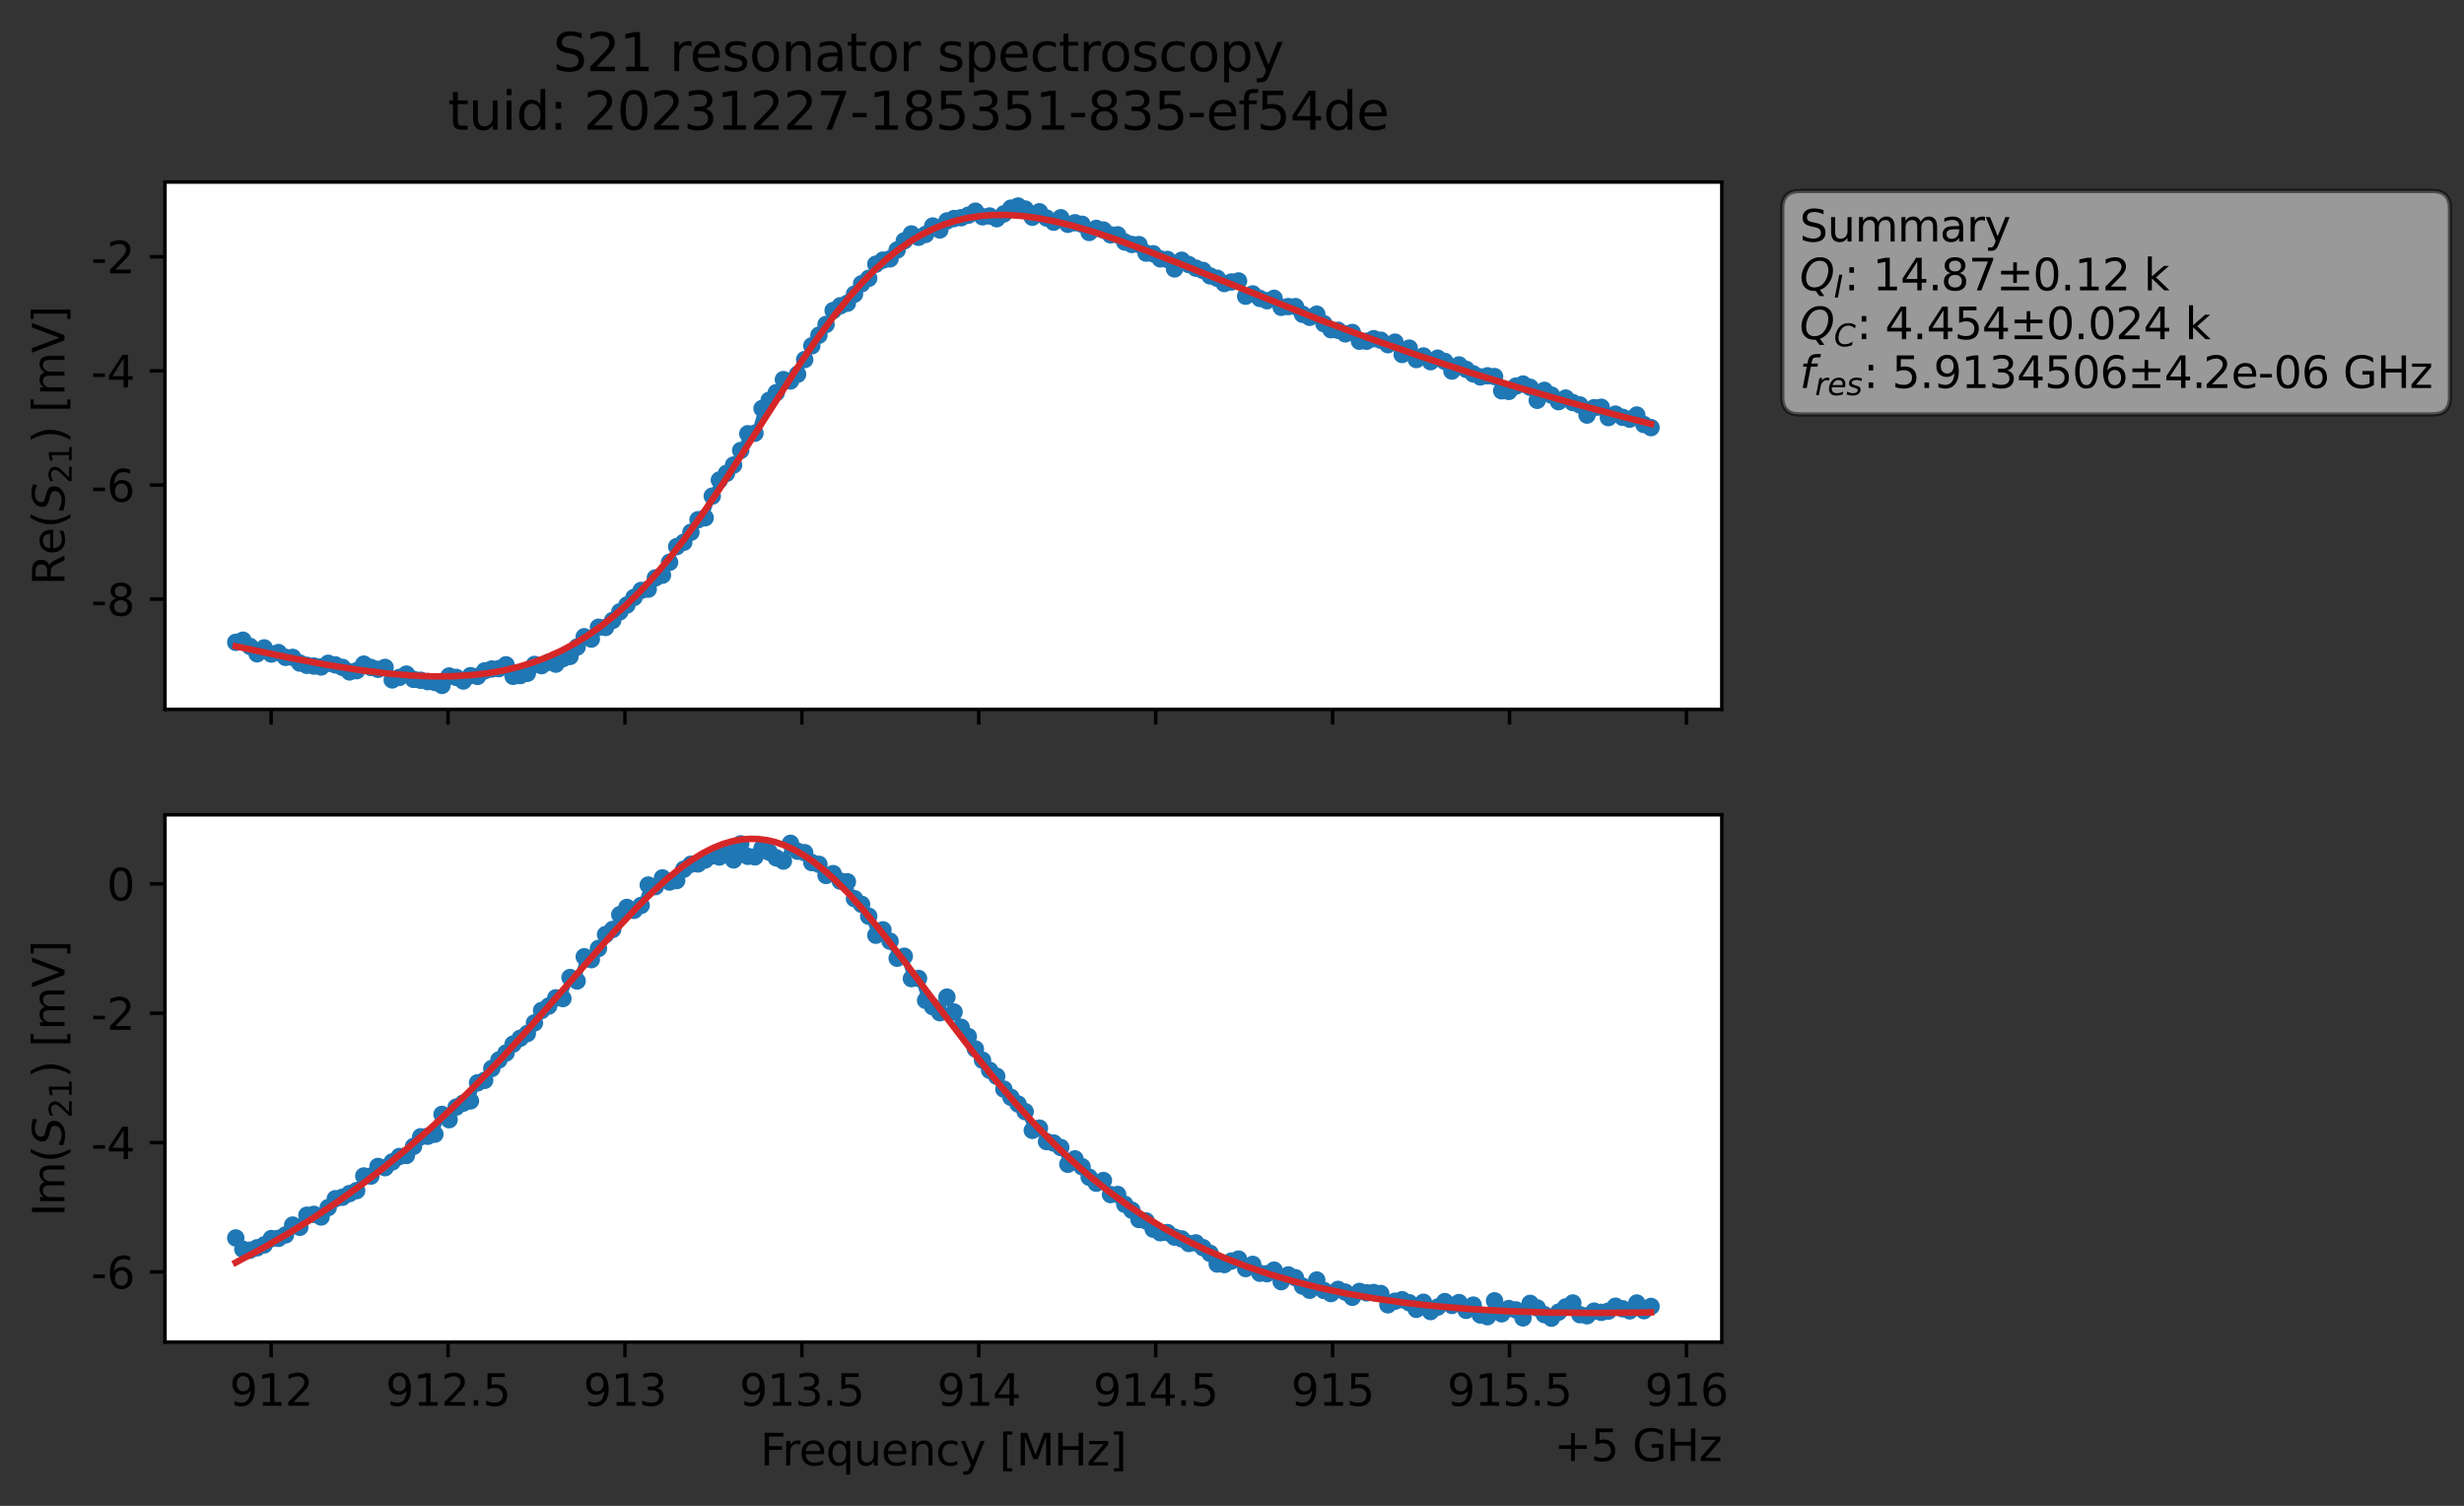 <?xml version="1.0" encoding="utf-8" standalone="no"?>
<!DOCTYPE svg PUBLIC "-//W3C//DTD SVG 1.1//EN"
  "http://www.w3.org/Graphics/SVG/1.1/DTD/svg11.dtd">
<svg xmlns:xlink="http://www.w3.org/1999/xlink" width="565.224pt" height="345.428pt" viewBox="0 0 565.224 345.428" xmlns="http://www.w3.org/2000/svg" version="1.1">
 <rect x="0" y="0" width="565.224" height="345.428" fill="#333333" stroke="none"/>
 <defs>
  <style type="text/css">*{stroke-linejoin: round; stroke-linecap: butt}</style>
 </defs>
 <g id="figure_1">
  <g id="patch_1">
   <path d="M 0 345.428 
L 565.224 345.428 
L 565.224 -0 
L 0 -0 
L 0 345.428 
z
" style="fill: none; opacity: 0"/>
  </g>
  <g id="axes_1">
   <g id="patch_2">
    <path d="M 37.848 162.72 
L 394.968 162.72 
L 394.968 41.76 
L 37.848 41.76 
z
" style="fill: #ffffff"/>
   </g>
   <g id="matplotlib.axis_1">
    <g id="xtick_1">
     <g id="line2d_1">
      <defs>
       <path id="me9932abb58" d="M 0 0 
L 0 3.5 
" style="stroke: #000000; stroke-width: 0.8"/>
      </defs>
      <g>
       <use xlink:href="#me9932abb58" x="62.198" y="162.72" style="stroke: #000000; stroke-width: 0.8"/>
      </g>
     </g>
    </g>
    <g id="xtick_2">
     <g id="line2d_2">
      <g>
       <use xlink:href="#me9932abb58" x="102.779" y="162.72" style="stroke: #000000; stroke-width: 0.8"/>
      </g>
     </g>
    </g>
    <g id="xtick_3">
     <g id="line2d_3">
      <g>
       <use xlink:href="#me9932abb58" x="143.361" y="162.72" style="stroke: #000000; stroke-width: 0.8"/>
      </g>
     </g>
    </g>
    <g id="xtick_4">
     <g id="line2d_4">
      <g>
       <use xlink:href="#me9932abb58" x="183.943" y="162.72" style="stroke: #000000; stroke-width: 0.8"/>
      </g>
     </g>
    </g>
    <g id="xtick_5">
     <g id="line2d_5">
      <g>
       <use xlink:href="#me9932abb58" x="224.525" y="162.72" style="stroke: #000000; stroke-width: 0.8"/>
      </g>
     </g>
    </g>
    <g id="xtick_6">
     <g id="line2d_6">
      <g>
       <use xlink:href="#me9932abb58" x="265.107" y="162.72" style="stroke: #000000; stroke-width: 0.8"/>
      </g>
     </g>
    </g>
    <g id="xtick_7">
     <g id="line2d_7">
      <g>
       <use xlink:href="#me9932abb58" x="305.688" y="162.72" style="stroke: #000000; stroke-width: 0.8"/>
      </g>
     </g>
    </g>
    <g id="xtick_8">
     <g id="line2d_8">
      <g>
       <use xlink:href="#me9932abb58" x="346.27" y="162.72" style="stroke: #000000; stroke-width: 0.8"/>
      </g>
     </g>
    </g>
    <g id="xtick_9">
     <g id="line2d_9">
      <g>
       <use xlink:href="#me9932abb58" x="386.852" y="162.72" style="stroke: #000000; stroke-width: 0.8"/>
      </g>
     </g>
    </g>
   </g>
   <g id="matplotlib.axis_2">
    <g id="ytick_1">
     <g id="line2d_10">
      <defs>
       <path id="mb49116b6bf" d="M 0 0 
L -3.5 0 
" style="stroke: #000000; stroke-width: 0.8"/>
      </defs>
      <g>
       <use xlink:href="#mb49116b6bf" x="37.848" y="137.436" style="stroke: #000000; stroke-width: 0.8"/>
      </g>
     </g>
     <g id="text_1">
      <!-- -8 -->
      <g transform="translate(20.878 141.236) scale(0.1 -0.1)">
       <defs>
        <path id="DejaVuSans-2d" d="M 313 2009 
L 1997 2009 
L 1997 1497 
L 313 1497 
L 313 2009 
z
" transform="scale(0.016)"/>
        <path id="DejaVuSans-38" d="M 2034 2216 
Q 1584 2216 1326 1975 
Q 1069 1734 1069 1313 
Q 1069 891 1326 650 
Q 1584 409 2034 409 
Q 2484 409 2743 651 
Q 3003 894 3003 1313 
Q 3003 1734 2745 1975 
Q 2488 2216 2034 2216 
z
M 1403 2484 
Q 997 2584 770 2862 
Q 544 3141 544 3541 
Q 544 4100 942 4425 
Q 1341 4750 2034 4750 
Q 2731 4750 3128 4425 
Q 3525 4100 3525 3541 
Q 3525 3141 3298 2862 
Q 3072 2584 2669 2484 
Q 3125 2378 3379 2068 
Q 3634 1759 3634 1313 
Q 3634 634 3220 271 
Q 2806 -91 2034 -91 
Q 1263 -91 848 271 
Q 434 634 434 1313 
Q 434 1759 690 2068 
Q 947 2378 1403 2484 
z
M 1172 3481 
Q 1172 3119 1398 2916 
Q 1625 2713 2034 2713 
Q 2441 2713 2670 2916 
Q 2900 3119 2900 3481 
Q 2900 3844 2670 4047 
Q 2441 4250 2034 4250 
Q 1625 4250 1398 4047 
Q 1172 3844 1172 3481 
z
" transform="scale(0.016)"/>
       </defs>
       <use xlink:href="#DejaVuSans-2d"/>
       <use xlink:href="#DejaVuSans-38" x="36.084"/>
      </g>
     </g>
    </g>
    <g id="ytick_2">
     <g id="line2d_11">
      <g>
       <use xlink:href="#mb49116b6bf" x="37.848" y="111.258" style="stroke: #000000; stroke-width: 0.8"/>
      </g>
     </g>
     <g id="text_2">
      <!-- -6 -->
      <g transform="translate(20.878 115.057) scale(0.1 -0.1)">
       <defs>
        <path id="DejaVuSans-36" d="M 2113 2584 
Q 1688 2584 1439 2293 
Q 1191 2003 1191 1497 
Q 1191 994 1439 701 
Q 1688 409 2113 409 
Q 2538 409 2786 701 
Q 3034 994 3034 1497 
Q 3034 2003 2786 2293 
Q 2538 2584 2113 2584 
z
M 3366 4563 
L 3366 3988 
Q 3128 4100 2886 4159 
Q 2644 4219 2406 4219 
Q 1781 4219 1451 3797 
Q 1122 3375 1075 2522 
Q 1259 2794 1537 2939 
Q 1816 3084 2150 3084 
Q 2853 3084 3261 2657 
Q 3669 2231 3669 1497 
Q 3669 778 3244 343 
Q 2819 -91 2113 -91 
Q 1303 -91 875 529 
Q 447 1150 447 2328 
Q 447 3434 972 4092 
Q 1497 4750 2381 4750 
Q 2619 4750 2861 4703 
Q 3103 4656 3366 4563 
z
" transform="scale(0.016)"/>
       </defs>
       <use xlink:href="#DejaVuSans-2d"/>
       <use xlink:href="#DejaVuSans-36" x="36.084"/>
      </g>
     </g>
    </g>
    <g id="ytick_3">
     <g id="line2d_12">
      <g>
       <use xlink:href="#mb49116b6bf" x="37.848" y="85.079" style="stroke: #000000; stroke-width: 0.8"/>
      </g>
     </g>
     <g id="text_3">
      <!-- -4 -->
      <g transform="translate(20.878 88.878) scale(0.1 -0.1)">
       <defs>
        <path id="DejaVuSans-34" d="M 2419 4116 
L 825 1625 
L 2419 1625 
L 2419 4116 
z
M 2253 4666 
L 3047 4666 
L 3047 1625 
L 3713 1625 
L 3713 1100 
L 3047 1100 
L 3047 0 
L 2419 0 
L 2419 1100 
L 313 1100 
L 313 1709 
L 2253 4666 
z
" transform="scale(0.016)"/>
       </defs>
       <use xlink:href="#DejaVuSans-2d"/>
       <use xlink:href="#DejaVuSans-34" x="36.084"/>
      </g>
     </g>
    </g>
    <g id="ytick_4">
     <g id="line2d_13">
      <g>
       <use xlink:href="#mb49116b6bf" x="37.848" y="58.9" style="stroke: #000000; stroke-width: 0.8"/>
      </g>
     </g>
     <g id="text_4">
      <!-- -2 -->
      <g transform="translate(20.878 62.699) scale(0.1 -0.1)">
       <defs>
        <path id="DejaVuSans-32" d="M 1228 531 
L 3431 531 
L 3431 0 
L 469 0 
L 469 531 
Q 828 903 1448 1529 
Q 2069 2156 2228 2338 
Q 2531 2678 2651 2914 
Q 2772 3150 2772 3378 
Q 2772 3750 2511 3984 
Q 2250 4219 1831 4219 
Q 1534 4219 1204 4116 
Q 875 4013 500 3803 
L 500 4441 
Q 881 4594 1212 4672 
Q 1544 4750 1819 4750 
Q 2544 4750 2975 4387 
Q 3406 4025 3406 3419 
Q 3406 3131 3298 2873 
Q 3191 2616 2906 2266 
Q 2828 2175 2409 1742 
Q 1991 1309 1228 531 
z
" transform="scale(0.016)"/>
       </defs>
       <use xlink:href="#DejaVuSans-2d"/>
       <use xlink:href="#DejaVuSans-32" x="36.084"/>
      </g>
     </g>
    </g>
    <g id="text_5">
     <!-- Re$(S_{21})$ [mV] -->
     <g transform="translate(14.798 134.24) rotate(-90) scale(0.1 -0.1)">
      <defs>
       <path id="DejaVuSans-52" d="M 2841 2188 
Q 3044 2119 3236 1894 
Q 3428 1669 3622 1275 
L 4263 0 
L 3584 0 
L 2988 1197 
Q 2756 1666 2539 1819 
Q 2322 1972 1947 1972 
L 1259 1972 
L 1259 0 
L 628 0 
L 628 4666 
L 2053 4666 
Q 2853 4666 3247 4331 
Q 3641 3997 3641 3322 
Q 3641 2881 3436 2590 
Q 3231 2300 2841 2188 
z
M 1259 4147 
L 1259 2491 
L 2053 2491 
Q 2509 2491 2742 2702 
Q 2975 2913 2975 3322 
Q 2975 3731 2742 3939 
Q 2509 4147 2053 4147 
L 1259 4147 
z
" transform="scale(0.016)"/>
       <path id="DejaVuSans-65" d="M 3597 1894 
L 3597 1613 
L 953 1613 
Q 991 1019 1311 708 
Q 1631 397 2203 397 
Q 2534 397 2845 478 
Q 3156 559 3463 722 
L 3463 178 
Q 3153 47 2828 -22 
Q 2503 -91 2169 -91 
Q 1331 -91 842 396 
Q 353 884 353 1716 
Q 353 2575 817 3079 
Q 1281 3584 2069 3584 
Q 2775 3584 3186 3129 
Q 3597 2675 3597 1894 
z
M 3022 2063 
Q 3016 2534 2758 2815 
Q 2500 3097 2075 3097 
Q 1594 3097 1305 2825 
Q 1016 2553 972 2059 
L 3022 2063 
z
" transform="scale(0.016)"/>
       <path id="DejaVuSans-28" d="M 1984 4856 
Q 1566 4138 1362 3434 
Q 1159 2731 1159 2009 
Q 1159 1288 1364 580 
Q 1569 -128 1984 -844 
L 1484 -844 
Q 1016 -109 783 600 
Q 550 1309 550 2009 
Q 550 2706 781 3412 
Q 1013 4119 1484 4856 
L 1984 4856 
z
" transform="scale(0.016)"/>
       <path id="DejaVuSans-Oblique-53" d="M 3859 4513 
L 3738 3897 
Q 3422 4066 3111 4152 
Q 2800 4238 2509 4238 
Q 1944 4238 1609 3991 
Q 1275 3744 1275 3334 
Q 1275 3109 1398 2989 
Q 1522 2869 2034 2731 
L 2413 2638 
Q 3053 2472 3303 2217 
Q 3553 1963 3553 1503 
Q 3553 797 2998 353 
Q 2444 -91 1538 -91 
Q 1166 -91 791 -17 
Q 416 56 38 206 
L 166 856 
Q 513 641 861 531 
Q 1209 422 1556 422 
Q 2147 422 2503 684 
Q 2859 947 2859 1369 
Q 2859 1650 2717 1795 
Q 2575 1941 2106 2059 
L 1728 2156 
Q 1081 2325 845 2545 
Q 609 2766 609 3163 
Q 609 3859 1145 4304 
Q 1681 4750 2541 4750 
Q 2875 4750 3203 4690 
Q 3531 4631 3859 4513 
z
" transform="scale(0.016)"/>
       <path id="DejaVuSans-31" d="M 794 531 
L 1825 531 
L 1825 4091 
L 703 3866 
L 703 4441 
L 1819 4666 
L 2450 4666 
L 2450 531 
L 3481 531 
L 3481 0 
L 794 0 
L 794 531 
z
" transform="scale(0.016)"/>
       <path id="DejaVuSans-29" d="M 513 4856 
L 1013 4856 
Q 1481 4119 1714 3412 
Q 1947 2706 1947 2009 
Q 1947 1309 1714 600 
Q 1481 -109 1013 -844 
L 513 -844 
Q 928 -128 1133 580 
Q 1338 1288 1338 2009 
Q 1338 2731 1133 3434 
Q 928 4138 513 4856 
z
" transform="scale(0.016)"/>
       <path id="DejaVuSans-20" transform="scale(0.016)"/>
       <path id="DejaVuSans-5b" d="M 550 4863 
L 1875 4863 
L 1875 4416 
L 1125 4416 
L 1125 -397 
L 1875 -397 
L 1875 -844 
L 550 -844 
L 550 4863 
z
" transform="scale(0.016)"/>
       <path id="DejaVuSans-6d" d="M 3328 2828 
Q 3544 3216 3844 3400 
Q 4144 3584 4550 3584 
Q 5097 3584 5394 3201 
Q 5691 2819 5691 2113 
L 5691 0 
L 5113 0 
L 5113 2094 
Q 5113 2597 4934 2840 
Q 4756 3084 4391 3084 
Q 3944 3084 3684 2787 
Q 3425 2491 3425 1978 
L 3425 0 
L 2847 0 
L 2847 2094 
Q 2847 2600 2669 2842 
Q 2491 3084 2119 3084 
Q 1678 3084 1418 2786 
Q 1159 2488 1159 1978 
L 1159 0 
L 581 0 
L 581 3500 
L 1159 3500 
L 1159 2956 
Q 1356 3278 1631 3431 
Q 1906 3584 2284 3584 
Q 2666 3584 2933 3390 
Q 3200 3197 3328 2828 
z
" transform="scale(0.016)"/>
       <path id="DejaVuSans-56" d="M 1831 0 
L 50 4666 
L 709 4666 
L 2188 738 
L 3669 4666 
L 4325 4666 
L 2547 0 
L 1831 0 
z
" transform="scale(0.016)"/>
       <path id="DejaVuSans-5d" d="M 1947 4863 
L 1947 -844 
L 622 -844 
L 622 -397 
L 1369 -397 
L 1369 4416 
L 622 4416 
L 622 4863 
L 1947 4863 
z
" transform="scale(0.016)"/>
      </defs>
      <use xlink:href="#DejaVuSans-52" transform="translate(0 0.016)"/>
      <use xlink:href="#DejaVuSans-65" transform="translate(69.482 0.016)"/>
      <use xlink:href="#DejaVuSans-28" transform="translate(131.006 0.016)"/>
      <use xlink:href="#DejaVuSans-Oblique-53" transform="translate(170.02 0.016)"/>
      <use xlink:href="#DejaVuSans-32" transform="translate(233.496 -16.391) scale(0.7)"/>
      <use xlink:href="#DejaVuSans-31" transform="translate(278.032 -16.391) scale(0.7)"/>
      <use xlink:href="#DejaVuSans-29" transform="translate(325.303 0.016)"/>
      <use xlink:href="#DejaVuSans-20" transform="translate(364.316 0.016)"/>
      <use xlink:href="#DejaVuSans-5b" transform="translate(396.104 0.016)"/>
      <use xlink:href="#DejaVuSans-6d" transform="translate(435.117 0.016)"/>
      <use xlink:href="#DejaVuSans-56" transform="translate(532.529 0.016)"/>
      <use xlink:href="#DejaVuSans-5d" transform="translate(600.938 0.016)"/>
     </g>
    </g>
   </g>
   <g id="line2d_14">
    <path d="M 54.081 147.34 
L 55.713 146.854 
L 57.344 148.278 
L 58.975 149.971 
L 60.607 148.622 
L 62.238 150.033 
L 63.87 149.696 
L 65.501 150.794 
L 67.133 150.797 
L 68.764 152.104 
L 70.395 152.62 
L 73.658 152.994 
L 75.29 152.154 
L 76.921 152.519 
L 78.553 153.097 
L 80.184 154.134 
L 81.815 153.853 
L 83.447 152.347 
L 85.078 153.105 
L 86.71 153.535 
L 88.341 153.098 
L 89.973 155.965 
L 91.604 155.397 
L 93.235 154.641 
L 94.867 155.843 
L 99.761 156.55 
L 101.393 157.222 
L 103.024 155.066 
L 104.655 155.395 
L 106.287 156.218 
L 107.918 154.993 
L 109.55 155.162 
L 111.181 153.888 
L 112.813 153.466 
L 114.444 153.381 
L 116.076 152.505 
L 117.707 155.141 
L 119.338 154.98 
L 120.97 154.451 
L 122.601 152.423 
L 124.233 152.692 
L 125.864 151.91 
L 127.496 152.355 
L 129.127 151.097 
L 130.758 150.579 
L 132.39 148.423 
L 134.021 146.069 
L 135.653 146.597 
L 137.284 143.889 
L 138.916 143.934 
L 140.547 142.315 
L 142.178 140.346 
L 143.81 138.789 
L 147.073 135.436 
L 148.704 135.154 
L 150.336 132.572 
L 151.967 131.94 
L 153.598 128.982 
L 155.23 125.389 
L 156.861 124.39 
L 158.493 122.097 
L 160.124 119.224 
L 161.756 118.767 
L 163.387 113.798 
L 165.018 110.117 
L 166.65 108.591 
L 168.281 106.675 
L 169.913 103.335 
L 171.544 99.501 
L 173.176 99.374 
L 174.807 93.709 
L 178.07 90.082 
L 179.701 87.081 
L 181.333 87.391 
L 182.964 85.855 
L 186.227 79.323 
L 189.49 74.425 
L 191.121 71.24 
L 192.753 70.147 
L 194.384 69.559 
L 196.016 67.473 
L 197.647 65.094 
L 199.278 63.837 
L 200.91 60.608 
L 202.541 59.673 
L 204.173 59.38 
L 207.436 55.242 
L 209.067 53.666 
L 210.698 54.432 
L 212.33 53.769 
L 213.961 51.839 
L 215.593 52.753 
L 217.224 50.679 
L 218.856 50.13 
L 220.487 49.942 
L 222.118 49.369 
L 223.75 48.44 
L 225.381 49.731 
L 227.013 49.547 
L 228.644 50.172 
L 230.276 49.067 
L 231.907 47.744 
L 233.538 47.258 
L 235.17 47.952 
L 236.801 49.834 
L 238.433 48.577 
L 240.064 50.013 
L 241.696 50.963 
L 243.327 49.948 
L 244.958 51.455 
L 246.59 51.097 
L 248.221 51.443 
L 249.853 53.325 
L 251.484 52.392 
L 253.116 52.77 
L 254.747 53.873 
L 256.378 53.871 
L 258.01 55.517 
L 259.641 56.077 
L 261.273 56.106 
L 262.904 58.062 
L 264.536 58.216 
L 266.167 59.386 
L 267.798 59.516 
L 269.43 61.684 
L 271.061 59.695 
L 272.693 60.687 
L 274.324 61.511 
L 275.956 62.039 
L 277.587 63.286 
L 279.218 63.824 
L 280.85 65.039 
L 282.481 64.684 
L 284.113 64.451 
L 285.744 67.951 
L 287.376 67.422 
L 289.007 68.457 
L 290.638 68.982 
L 292.27 68.433 
L 293.901 70.497 
L 295.533 70.328 
L 297.164 70.33 
L 298.796 72.098 
L 300.427 72.791 
L 302.059 72.072 
L 303.69 74.253 
L 305.321 75.639 
L 306.953 75.769 
L 308.584 76.583 
L 310.216 76.264 
L 311.847 78.263 
L 313.479 78.273 
L 315.11 77.689 
L 316.741 78.044 
L 318.373 79.069 
L 320.004 78.483 
L 321.636 81.316 
L 323.267 79.852 
L 324.899 82.474 
L 326.53 81.65 
L 328.161 82.968 
L 329.793 82.161 
L 331.424 82.9 
L 333.056 85.118 
L 334.687 83.711 
L 337.95 85.763 
L 339.581 86.464 
L 341.213 86.211 
L 342.844 86.385 
L 344.476 89.65 
L 346.107 89.785 
L 347.739 88.567 
L 349.37 88.102 
L 351.001 88.844 
L 352.633 91.828 
L 354.264 89.546 
L 355.896 90.634 
L 357.527 92.14 
L 359.159 91.319 
L 360.79 92.345 
L 362.421 92.897 
L 364.053 95.216 
L 365.684 93.524 
L 367.316 93.42 
L 368.947 95.8 
L 370.579 94.997 
L 372.21 95.724 
L 373.841 96.152 
L 375.473 95.205 
L 377.104 97.384 
L 378.736 98.093 
L 378.736 98.093 
" clip-path="url(#pa6f5d6916b)" style="fill: none; stroke: #1f77b4; stroke-width: 1.5; stroke-linecap: square"/>
    <defs>
     <path id="m1a3e35ee8e" d="M 0 1.5 
C 0.398 1.5 0.779 1.342 1.061 1.061 
C 1.342 0.779 1.5 0.398 1.5 0 
C 1.5 -0.398 1.342 -0.779 1.061 -1.061 
C 0.779 -1.342 0.398 -1.5 0 -1.5 
C -0.398 -1.5 -0.779 -1.342 -1.061 -1.061 
C -1.342 -0.779 -1.5 -0.398 -1.5 0 
C -1.5 0.398 -1.342 0.779 -1.061 1.061 
C -0.779 1.342 -0.398 1.5 0 1.5 
z
" style="stroke: #1f77b4"/>
    </defs>
    <g clip-path="url(#pa6f5d6916b)">
     <use xlink:href="#m1a3e35ee8e" x="54.081" y="147.34" style="fill: #1f77b4; stroke: #1f77b4"/>
     <use xlink:href="#m1a3e35ee8e" x="55.713" y="146.854" style="fill: #1f77b4; stroke: #1f77b4"/>
     <use xlink:href="#m1a3e35ee8e" x="57.344" y="148.278" style="fill: #1f77b4; stroke: #1f77b4"/>
     <use xlink:href="#m1a3e35ee8e" x="58.975" y="149.971" style="fill: #1f77b4; stroke: #1f77b4"/>
     <use xlink:href="#m1a3e35ee8e" x="60.607" y="148.622" style="fill: #1f77b4; stroke: #1f77b4"/>
     <use xlink:href="#m1a3e35ee8e" x="62.238" y="150.033" style="fill: #1f77b4; stroke: #1f77b4"/>
     <use xlink:href="#m1a3e35ee8e" x="63.87" y="149.696" style="fill: #1f77b4; stroke: #1f77b4"/>
     <use xlink:href="#m1a3e35ee8e" x="65.501" y="150.794" style="fill: #1f77b4; stroke: #1f77b4"/>
     <use xlink:href="#m1a3e35ee8e" x="67.133" y="150.797" style="fill: #1f77b4; stroke: #1f77b4"/>
     <use xlink:href="#m1a3e35ee8e" x="68.764" y="152.104" style="fill: #1f77b4; stroke: #1f77b4"/>
     <use xlink:href="#m1a3e35ee8e" x="70.395" y="152.62" style="fill: #1f77b4; stroke: #1f77b4"/>
     <use xlink:href="#m1a3e35ee8e" x="72.027" y="152.79" style="fill: #1f77b4; stroke: #1f77b4"/>
     <use xlink:href="#m1a3e35ee8e" x="73.658" y="152.994" style="fill: #1f77b4; stroke: #1f77b4"/>
     <use xlink:href="#m1a3e35ee8e" x="75.29" y="152.154" style="fill: #1f77b4; stroke: #1f77b4"/>
     <use xlink:href="#m1a3e35ee8e" x="76.921" y="152.519" style="fill: #1f77b4; stroke: #1f77b4"/>
     <use xlink:href="#m1a3e35ee8e" x="78.553" y="153.097" style="fill: #1f77b4; stroke: #1f77b4"/>
     <use xlink:href="#m1a3e35ee8e" x="80.184" y="154.134" style="fill: #1f77b4; stroke: #1f77b4"/>
     <use xlink:href="#m1a3e35ee8e" x="81.815" y="153.853" style="fill: #1f77b4; stroke: #1f77b4"/>
     <use xlink:href="#m1a3e35ee8e" x="83.447" y="152.347" style="fill: #1f77b4; stroke: #1f77b4"/>
     <use xlink:href="#m1a3e35ee8e" x="85.078" y="153.105" style="fill: #1f77b4; stroke: #1f77b4"/>
     <use xlink:href="#m1a3e35ee8e" x="86.71" y="153.535" style="fill: #1f77b4; stroke: #1f77b4"/>
     <use xlink:href="#m1a3e35ee8e" x="88.341" y="153.098" style="fill: #1f77b4; stroke: #1f77b4"/>
     <use xlink:href="#m1a3e35ee8e" x="89.973" y="155.965" style="fill: #1f77b4; stroke: #1f77b4"/>
     <use xlink:href="#m1a3e35ee8e" x="91.604" y="155.397" style="fill: #1f77b4; stroke: #1f77b4"/>
     <use xlink:href="#m1a3e35ee8e" x="93.235" y="154.641" style="fill: #1f77b4; stroke: #1f77b4"/>
     <use xlink:href="#m1a3e35ee8e" x="94.867" y="155.843" style="fill: #1f77b4; stroke: #1f77b4"/>
     <use xlink:href="#m1a3e35ee8e" x="96.498" y="156.049" style="fill: #1f77b4; stroke: #1f77b4"/>
     <use xlink:href="#m1a3e35ee8e" x="98.13" y="156.359" style="fill: #1f77b4; stroke: #1f77b4"/>
     <use xlink:href="#m1a3e35ee8e" x="99.761" y="156.55" style="fill: #1f77b4; stroke: #1f77b4"/>
     <use xlink:href="#m1a3e35ee8e" x="101.393" y="157.222" style="fill: #1f77b4; stroke: #1f77b4"/>
     <use xlink:href="#m1a3e35ee8e" x="103.024" y="155.066" style="fill: #1f77b4; stroke: #1f77b4"/>
     <use xlink:href="#m1a3e35ee8e" x="104.655" y="155.395" style="fill: #1f77b4; stroke: #1f77b4"/>
     <use xlink:href="#m1a3e35ee8e" x="106.287" y="156.218" style="fill: #1f77b4; stroke: #1f77b4"/>
     <use xlink:href="#m1a3e35ee8e" x="107.918" y="154.993" style="fill: #1f77b4; stroke: #1f77b4"/>
     <use xlink:href="#m1a3e35ee8e" x="109.55" y="155.162" style="fill: #1f77b4; stroke: #1f77b4"/>
     <use xlink:href="#m1a3e35ee8e" x="111.181" y="153.888" style="fill: #1f77b4; stroke: #1f77b4"/>
     <use xlink:href="#m1a3e35ee8e" x="112.813" y="153.466" style="fill: #1f77b4; stroke: #1f77b4"/>
     <use xlink:href="#m1a3e35ee8e" x="114.444" y="153.381" style="fill: #1f77b4; stroke: #1f77b4"/>
     <use xlink:href="#m1a3e35ee8e" x="116.076" y="152.505" style="fill: #1f77b4; stroke: #1f77b4"/>
     <use xlink:href="#m1a3e35ee8e" x="117.707" y="155.141" style="fill: #1f77b4; stroke: #1f77b4"/>
     <use xlink:href="#m1a3e35ee8e" x="119.338" y="154.98" style="fill: #1f77b4; stroke: #1f77b4"/>
     <use xlink:href="#m1a3e35ee8e" x="120.97" y="154.451" style="fill: #1f77b4; stroke: #1f77b4"/>
     <use xlink:href="#m1a3e35ee8e" x="122.601" y="152.423" style="fill: #1f77b4; stroke: #1f77b4"/>
     <use xlink:href="#m1a3e35ee8e" x="124.233" y="152.692" style="fill: #1f77b4; stroke: #1f77b4"/>
     <use xlink:href="#m1a3e35ee8e" x="125.864" y="151.91" style="fill: #1f77b4; stroke: #1f77b4"/>
     <use xlink:href="#m1a3e35ee8e" x="127.496" y="152.355" style="fill: #1f77b4; stroke: #1f77b4"/>
     <use xlink:href="#m1a3e35ee8e" x="129.127" y="151.097" style="fill: #1f77b4; stroke: #1f77b4"/>
     <use xlink:href="#m1a3e35ee8e" x="130.758" y="150.579" style="fill: #1f77b4; stroke: #1f77b4"/>
     <use xlink:href="#m1a3e35ee8e" x="132.39" y="148.423" style="fill: #1f77b4; stroke: #1f77b4"/>
     <use xlink:href="#m1a3e35ee8e" x="134.021" y="146.069" style="fill: #1f77b4; stroke: #1f77b4"/>
     <use xlink:href="#m1a3e35ee8e" x="135.653" y="146.597" style="fill: #1f77b4; stroke: #1f77b4"/>
     <use xlink:href="#m1a3e35ee8e" x="137.284" y="143.889" style="fill: #1f77b4; stroke: #1f77b4"/>
     <use xlink:href="#m1a3e35ee8e" x="138.916" y="143.934" style="fill: #1f77b4; stroke: #1f77b4"/>
     <use xlink:href="#m1a3e35ee8e" x="140.547" y="142.315" style="fill: #1f77b4; stroke: #1f77b4"/>
     <use xlink:href="#m1a3e35ee8e" x="142.178" y="140.346" style="fill: #1f77b4; stroke: #1f77b4"/>
     <use xlink:href="#m1a3e35ee8e" x="143.81" y="138.789" style="fill: #1f77b4; stroke: #1f77b4"/>
     <use xlink:href="#m1a3e35ee8e" x="145.441" y="137.045" style="fill: #1f77b4; stroke: #1f77b4"/>
     <use xlink:href="#m1a3e35ee8e" x="147.073" y="135.436" style="fill: #1f77b4; stroke: #1f77b4"/>
     <use xlink:href="#m1a3e35ee8e" x="148.704" y="135.154" style="fill: #1f77b4; stroke: #1f77b4"/>
     <use xlink:href="#m1a3e35ee8e" x="150.336" y="132.572" style="fill: #1f77b4; stroke: #1f77b4"/>
     <use xlink:href="#m1a3e35ee8e" x="151.967" y="131.94" style="fill: #1f77b4; stroke: #1f77b4"/>
     <use xlink:href="#m1a3e35ee8e" x="153.598" y="128.982" style="fill: #1f77b4; stroke: #1f77b4"/>
     <use xlink:href="#m1a3e35ee8e" x="155.23" y="125.389" style="fill: #1f77b4; stroke: #1f77b4"/>
     <use xlink:href="#m1a3e35ee8e" x="156.861" y="124.39" style="fill: #1f77b4; stroke: #1f77b4"/>
     <use xlink:href="#m1a3e35ee8e" x="158.493" y="122.097" style="fill: #1f77b4; stroke: #1f77b4"/>
     <use xlink:href="#m1a3e35ee8e" x="160.124" y="119.224" style="fill: #1f77b4; stroke: #1f77b4"/>
     <use xlink:href="#m1a3e35ee8e" x="161.756" y="118.767" style="fill: #1f77b4; stroke: #1f77b4"/>
     <use xlink:href="#m1a3e35ee8e" x="163.387" y="113.798" style="fill: #1f77b4; stroke: #1f77b4"/>
     <use xlink:href="#m1a3e35ee8e" x="165.018" y="110.117" style="fill: #1f77b4; stroke: #1f77b4"/>
     <use xlink:href="#m1a3e35ee8e" x="166.65" y="108.591" style="fill: #1f77b4; stroke: #1f77b4"/>
     <use xlink:href="#m1a3e35ee8e" x="168.281" y="106.675" style="fill: #1f77b4; stroke: #1f77b4"/>
     <use xlink:href="#m1a3e35ee8e" x="169.913" y="103.335" style="fill: #1f77b4; stroke: #1f77b4"/>
     <use xlink:href="#m1a3e35ee8e" x="171.544" y="99.501" style="fill: #1f77b4; stroke: #1f77b4"/>
     <use xlink:href="#m1a3e35ee8e" x="173.176" y="99.374" style="fill: #1f77b4; stroke: #1f77b4"/>
     <use xlink:href="#m1a3e35ee8e" x="174.807" y="93.709" style="fill: #1f77b4; stroke: #1f77b4"/>
     <use xlink:href="#m1a3e35ee8e" x="176.438" y="91.818" style="fill: #1f77b4; stroke: #1f77b4"/>
     <use xlink:href="#m1a3e35ee8e" x="178.07" y="90.082" style="fill: #1f77b4; stroke: #1f77b4"/>
     <use xlink:href="#m1a3e35ee8e" x="179.701" y="87.081" style="fill: #1f77b4; stroke: #1f77b4"/>
     <use xlink:href="#m1a3e35ee8e" x="181.333" y="87.391" style="fill: #1f77b4; stroke: #1f77b4"/>
     <use xlink:href="#m1a3e35ee8e" x="182.964" y="85.855" style="fill: #1f77b4; stroke: #1f77b4"/>
     <use xlink:href="#m1a3e35ee8e" x="184.596" y="82.481" style="fill: #1f77b4; stroke: #1f77b4"/>
     <use xlink:href="#m1a3e35ee8e" x="186.227" y="79.323" style="fill: #1f77b4; stroke: #1f77b4"/>
     <use xlink:href="#m1a3e35ee8e" x="187.858" y="76.888" style="fill: #1f77b4; stroke: #1f77b4"/>
     <use xlink:href="#m1a3e35ee8e" x="189.49" y="74.425" style="fill: #1f77b4; stroke: #1f77b4"/>
     <use xlink:href="#m1a3e35ee8e" x="191.121" y="71.24" style="fill: #1f77b4; stroke: #1f77b4"/>
     <use xlink:href="#m1a3e35ee8e" x="192.753" y="70.147" style="fill: #1f77b4; stroke: #1f77b4"/>
     <use xlink:href="#m1a3e35ee8e" x="194.384" y="69.559" style="fill: #1f77b4; stroke: #1f77b4"/>
     <use xlink:href="#m1a3e35ee8e" x="196.016" y="67.473" style="fill: #1f77b4; stroke: #1f77b4"/>
     <use xlink:href="#m1a3e35ee8e" x="197.647" y="65.094" style="fill: #1f77b4; stroke: #1f77b4"/>
     <use xlink:href="#m1a3e35ee8e" x="199.278" y="63.837" style="fill: #1f77b4; stroke: #1f77b4"/>
     <use xlink:href="#m1a3e35ee8e" x="200.91" y="60.608" style="fill: #1f77b4; stroke: #1f77b4"/>
     <use xlink:href="#m1a3e35ee8e" x="202.541" y="59.673" style="fill: #1f77b4; stroke: #1f77b4"/>
     <use xlink:href="#m1a3e35ee8e" x="204.173" y="59.38" style="fill: #1f77b4; stroke: #1f77b4"/>
     <use xlink:href="#m1a3e35ee8e" x="205.804" y="57.347" style="fill: #1f77b4; stroke: #1f77b4"/>
     <use xlink:href="#m1a3e35ee8e" x="207.436" y="55.242" style="fill: #1f77b4; stroke: #1f77b4"/>
     <use xlink:href="#m1a3e35ee8e" x="209.067" y="53.666" style="fill: #1f77b4; stroke: #1f77b4"/>
     <use xlink:href="#m1a3e35ee8e" x="210.698" y="54.432" style="fill: #1f77b4; stroke: #1f77b4"/>
     <use xlink:href="#m1a3e35ee8e" x="212.33" y="53.769" style="fill: #1f77b4; stroke: #1f77b4"/>
     <use xlink:href="#m1a3e35ee8e" x="213.961" y="51.839" style="fill: #1f77b4; stroke: #1f77b4"/>
     <use xlink:href="#m1a3e35ee8e" x="215.593" y="52.753" style="fill: #1f77b4; stroke: #1f77b4"/>
     <use xlink:href="#m1a3e35ee8e" x="217.224" y="50.679" style="fill: #1f77b4; stroke: #1f77b4"/>
     <use xlink:href="#m1a3e35ee8e" x="218.856" y="50.13" style="fill: #1f77b4; stroke: #1f77b4"/>
     <use xlink:href="#m1a3e35ee8e" x="220.487" y="49.942" style="fill: #1f77b4; stroke: #1f77b4"/>
     <use xlink:href="#m1a3e35ee8e" x="222.118" y="49.369" style="fill: #1f77b4; stroke: #1f77b4"/>
     <use xlink:href="#m1a3e35ee8e" x="223.75" y="48.44" style="fill: #1f77b4; stroke: #1f77b4"/>
     <use xlink:href="#m1a3e35ee8e" x="225.381" y="49.731" style="fill: #1f77b4; stroke: #1f77b4"/>
     <use xlink:href="#m1a3e35ee8e" x="227.013" y="49.547" style="fill: #1f77b4; stroke: #1f77b4"/>
     <use xlink:href="#m1a3e35ee8e" x="228.644" y="50.172" style="fill: #1f77b4; stroke: #1f77b4"/>
     <use xlink:href="#m1a3e35ee8e" x="230.276" y="49.067" style="fill: #1f77b4; stroke: #1f77b4"/>
     <use xlink:href="#m1a3e35ee8e" x="231.907" y="47.744" style="fill: #1f77b4; stroke: #1f77b4"/>
     <use xlink:href="#m1a3e35ee8e" x="233.538" y="47.258" style="fill: #1f77b4; stroke: #1f77b4"/>
     <use xlink:href="#m1a3e35ee8e" x="235.17" y="47.952" style="fill: #1f77b4; stroke: #1f77b4"/>
     <use xlink:href="#m1a3e35ee8e" x="236.801" y="49.834" style="fill: #1f77b4; stroke: #1f77b4"/>
     <use xlink:href="#m1a3e35ee8e" x="238.433" y="48.577" style="fill: #1f77b4; stroke: #1f77b4"/>
     <use xlink:href="#m1a3e35ee8e" x="240.064" y="50.013" style="fill: #1f77b4; stroke: #1f77b4"/>
     <use xlink:href="#m1a3e35ee8e" x="241.696" y="50.963" style="fill: #1f77b4; stroke: #1f77b4"/>
     <use xlink:href="#m1a3e35ee8e" x="243.327" y="49.948" style="fill: #1f77b4; stroke: #1f77b4"/>
     <use xlink:href="#m1a3e35ee8e" x="244.958" y="51.455" style="fill: #1f77b4; stroke: #1f77b4"/>
     <use xlink:href="#m1a3e35ee8e" x="246.59" y="51.097" style="fill: #1f77b4; stroke: #1f77b4"/>
     <use xlink:href="#m1a3e35ee8e" x="248.221" y="51.443" style="fill: #1f77b4; stroke: #1f77b4"/>
     <use xlink:href="#m1a3e35ee8e" x="249.853" y="53.325" style="fill: #1f77b4; stroke: #1f77b4"/>
     <use xlink:href="#m1a3e35ee8e" x="251.484" y="52.392" style="fill: #1f77b4; stroke: #1f77b4"/>
     <use xlink:href="#m1a3e35ee8e" x="253.116" y="52.77" style="fill: #1f77b4; stroke: #1f77b4"/>
     <use xlink:href="#m1a3e35ee8e" x="254.747" y="53.873" style="fill: #1f77b4; stroke: #1f77b4"/>
     <use xlink:href="#m1a3e35ee8e" x="256.378" y="53.871" style="fill: #1f77b4; stroke: #1f77b4"/>
     <use xlink:href="#m1a3e35ee8e" x="258.01" y="55.517" style="fill: #1f77b4; stroke: #1f77b4"/>
     <use xlink:href="#m1a3e35ee8e" x="259.641" y="56.077" style="fill: #1f77b4; stroke: #1f77b4"/>
     <use xlink:href="#m1a3e35ee8e" x="261.273" y="56.106" style="fill: #1f77b4; stroke: #1f77b4"/>
     <use xlink:href="#m1a3e35ee8e" x="262.904" y="58.062" style="fill: #1f77b4; stroke: #1f77b4"/>
     <use xlink:href="#m1a3e35ee8e" x="264.536" y="58.216" style="fill: #1f77b4; stroke: #1f77b4"/>
     <use xlink:href="#m1a3e35ee8e" x="266.167" y="59.386" style="fill: #1f77b4; stroke: #1f77b4"/>
     <use xlink:href="#m1a3e35ee8e" x="267.798" y="59.516" style="fill: #1f77b4; stroke: #1f77b4"/>
     <use xlink:href="#m1a3e35ee8e" x="269.43" y="61.684" style="fill: #1f77b4; stroke: #1f77b4"/>
     <use xlink:href="#m1a3e35ee8e" x="271.061" y="59.695" style="fill: #1f77b4; stroke: #1f77b4"/>
     <use xlink:href="#m1a3e35ee8e" x="272.693" y="60.687" style="fill: #1f77b4; stroke: #1f77b4"/>
     <use xlink:href="#m1a3e35ee8e" x="274.324" y="61.511" style="fill: #1f77b4; stroke: #1f77b4"/>
     <use xlink:href="#m1a3e35ee8e" x="275.956" y="62.039" style="fill: #1f77b4; stroke: #1f77b4"/>
     <use xlink:href="#m1a3e35ee8e" x="277.587" y="63.286" style="fill: #1f77b4; stroke: #1f77b4"/>
     <use xlink:href="#m1a3e35ee8e" x="279.218" y="63.824" style="fill: #1f77b4; stroke: #1f77b4"/>
     <use xlink:href="#m1a3e35ee8e" x="280.85" y="65.039" style="fill: #1f77b4; stroke: #1f77b4"/>
     <use xlink:href="#m1a3e35ee8e" x="282.481" y="64.684" style="fill: #1f77b4; stroke: #1f77b4"/>
     <use xlink:href="#m1a3e35ee8e" x="284.113" y="64.451" style="fill: #1f77b4; stroke: #1f77b4"/>
     <use xlink:href="#m1a3e35ee8e" x="285.744" y="67.951" style="fill: #1f77b4; stroke: #1f77b4"/>
     <use xlink:href="#m1a3e35ee8e" x="287.376" y="67.422" style="fill: #1f77b4; stroke: #1f77b4"/>
     <use xlink:href="#m1a3e35ee8e" x="289.007" y="68.457" style="fill: #1f77b4; stroke: #1f77b4"/>
     <use xlink:href="#m1a3e35ee8e" x="290.638" y="68.982" style="fill: #1f77b4; stroke: #1f77b4"/>
     <use xlink:href="#m1a3e35ee8e" x="292.27" y="68.433" style="fill: #1f77b4; stroke: #1f77b4"/>
     <use xlink:href="#m1a3e35ee8e" x="293.901" y="70.497" style="fill: #1f77b4; stroke: #1f77b4"/>
     <use xlink:href="#m1a3e35ee8e" x="295.533" y="70.328" style="fill: #1f77b4; stroke: #1f77b4"/>
     <use xlink:href="#m1a3e35ee8e" x="297.164" y="70.33" style="fill: #1f77b4; stroke: #1f77b4"/>
     <use xlink:href="#m1a3e35ee8e" x="298.796" y="72.098" style="fill: #1f77b4; stroke: #1f77b4"/>
     <use xlink:href="#m1a3e35ee8e" x="300.427" y="72.791" style="fill: #1f77b4; stroke: #1f77b4"/>
     <use xlink:href="#m1a3e35ee8e" x="302.059" y="72.072" style="fill: #1f77b4; stroke: #1f77b4"/>
     <use xlink:href="#m1a3e35ee8e" x="303.69" y="74.253" style="fill: #1f77b4; stroke: #1f77b4"/>
     <use xlink:href="#m1a3e35ee8e" x="305.321" y="75.639" style="fill: #1f77b4; stroke: #1f77b4"/>
     <use xlink:href="#m1a3e35ee8e" x="306.953" y="75.769" style="fill: #1f77b4; stroke: #1f77b4"/>
     <use xlink:href="#m1a3e35ee8e" x="308.584" y="76.583" style="fill: #1f77b4; stroke: #1f77b4"/>
     <use xlink:href="#m1a3e35ee8e" x="310.216" y="76.264" style="fill: #1f77b4; stroke: #1f77b4"/>
     <use xlink:href="#m1a3e35ee8e" x="311.847" y="78.263" style="fill: #1f77b4; stroke: #1f77b4"/>
     <use xlink:href="#m1a3e35ee8e" x="313.479" y="78.273" style="fill: #1f77b4; stroke: #1f77b4"/>
     <use xlink:href="#m1a3e35ee8e" x="315.11" y="77.689" style="fill: #1f77b4; stroke: #1f77b4"/>
     <use xlink:href="#m1a3e35ee8e" x="316.741" y="78.044" style="fill: #1f77b4; stroke: #1f77b4"/>
     <use xlink:href="#m1a3e35ee8e" x="318.373" y="79.069" style="fill: #1f77b4; stroke: #1f77b4"/>
     <use xlink:href="#m1a3e35ee8e" x="320.004" y="78.483" style="fill: #1f77b4; stroke: #1f77b4"/>
     <use xlink:href="#m1a3e35ee8e" x="321.636" y="81.316" style="fill: #1f77b4; stroke: #1f77b4"/>
     <use xlink:href="#m1a3e35ee8e" x="323.267" y="79.852" style="fill: #1f77b4; stroke: #1f77b4"/>
     <use xlink:href="#m1a3e35ee8e" x="324.899" y="82.474" style="fill: #1f77b4; stroke: #1f77b4"/>
     <use xlink:href="#m1a3e35ee8e" x="326.53" y="81.65" style="fill: #1f77b4; stroke: #1f77b4"/>
     <use xlink:href="#m1a3e35ee8e" x="328.161" y="82.968" style="fill: #1f77b4; stroke: #1f77b4"/>
     <use xlink:href="#m1a3e35ee8e" x="329.793" y="82.161" style="fill: #1f77b4; stroke: #1f77b4"/>
     <use xlink:href="#m1a3e35ee8e" x="331.424" y="82.9" style="fill: #1f77b4; stroke: #1f77b4"/>
     <use xlink:href="#m1a3e35ee8e" x="333.056" y="85.118" style="fill: #1f77b4; stroke: #1f77b4"/>
     <use xlink:href="#m1a3e35ee8e" x="334.687" y="83.711" style="fill: #1f77b4; stroke: #1f77b4"/>
     <use xlink:href="#m1a3e35ee8e" x="336.319" y="84.716" style="fill: #1f77b4; stroke: #1f77b4"/>
     <use xlink:href="#m1a3e35ee8e" x="337.95" y="85.763" style="fill: #1f77b4; stroke: #1f77b4"/>
     <use xlink:href="#m1a3e35ee8e" x="339.581" y="86.464" style="fill: #1f77b4; stroke: #1f77b4"/>
     <use xlink:href="#m1a3e35ee8e" x="341.213" y="86.211" style="fill: #1f77b4; stroke: #1f77b4"/>
     <use xlink:href="#m1a3e35ee8e" x="342.844" y="86.385" style="fill: #1f77b4; stroke: #1f77b4"/>
     <use xlink:href="#m1a3e35ee8e" x="344.476" y="89.65" style="fill: #1f77b4; stroke: #1f77b4"/>
     <use xlink:href="#m1a3e35ee8e" x="346.107" y="89.785" style="fill: #1f77b4; stroke: #1f77b4"/>
     <use xlink:href="#m1a3e35ee8e" x="347.739" y="88.567" style="fill: #1f77b4; stroke: #1f77b4"/>
     <use xlink:href="#m1a3e35ee8e" x="349.37" y="88.102" style="fill: #1f77b4; stroke: #1f77b4"/>
     <use xlink:href="#m1a3e35ee8e" x="351.001" y="88.844" style="fill: #1f77b4; stroke: #1f77b4"/>
     <use xlink:href="#m1a3e35ee8e" x="352.633" y="91.828" style="fill: #1f77b4; stroke: #1f77b4"/>
     <use xlink:href="#m1a3e35ee8e" x="354.264" y="89.546" style="fill: #1f77b4; stroke: #1f77b4"/>
     <use xlink:href="#m1a3e35ee8e" x="355.896" y="90.634" style="fill: #1f77b4; stroke: #1f77b4"/>
     <use xlink:href="#m1a3e35ee8e" x="357.527" y="92.14" style="fill: #1f77b4; stroke: #1f77b4"/>
     <use xlink:href="#m1a3e35ee8e" x="359.159" y="91.319" style="fill: #1f77b4; stroke: #1f77b4"/>
     <use xlink:href="#m1a3e35ee8e" x="360.79" y="92.345" style="fill: #1f77b4; stroke: #1f77b4"/>
     <use xlink:href="#m1a3e35ee8e" x="362.421" y="92.897" style="fill: #1f77b4; stroke: #1f77b4"/>
     <use xlink:href="#m1a3e35ee8e" x="364.053" y="95.216" style="fill: #1f77b4; stroke: #1f77b4"/>
     <use xlink:href="#m1a3e35ee8e" x="365.684" y="93.524" style="fill: #1f77b4; stroke: #1f77b4"/>
     <use xlink:href="#m1a3e35ee8e" x="367.316" y="93.42" style="fill: #1f77b4; stroke: #1f77b4"/>
     <use xlink:href="#m1a3e35ee8e" x="368.947" y="95.8" style="fill: #1f77b4; stroke: #1f77b4"/>
     <use xlink:href="#m1a3e35ee8e" x="370.579" y="94.997" style="fill: #1f77b4; stroke: #1f77b4"/>
     <use xlink:href="#m1a3e35ee8e" x="372.21" y="95.724" style="fill: #1f77b4; stroke: #1f77b4"/>
     <use xlink:href="#m1a3e35ee8e" x="373.841" y="96.152" style="fill: #1f77b4; stroke: #1f77b4"/>
     <use xlink:href="#m1a3e35ee8e" x="375.473" y="95.205" style="fill: #1f77b4; stroke: #1f77b4"/>
     <use xlink:href="#m1a3e35ee8e" x="377.104" y="97.384" style="fill: #1f77b4; stroke: #1f77b4"/>
     <use xlink:href="#m1a3e35ee8e" x="378.736" y="98.093" style="fill: #1f77b4; stroke: #1f77b4"/>
    </g>
   </g>
   <g id="line2d_15">
    <path d="M 54.081 148.25 
L 66.105 150.82 
L 75.205 152.542 
L 82.679 153.729 
L 88.854 154.493 
L 94.379 154.96 
L 99.253 155.16 
L 103.803 155.128 
L 108.028 154.877 
L 111.928 154.423 
L 115.502 153.796 
L 119.077 152.939 
L 122.327 151.941 
L 125.577 150.712 
L 128.826 149.232 
L 131.751 147.669 
L 134.676 145.873 
L 137.601 143.832 
L 140.526 141.535 
L 143.451 138.974 
L 146.7 135.813 
L 149.95 132.319 
L 153.2 128.499 
L 156.775 123.939 
L 160.674 118.576 
L 164.899 112.378 
L 170.424 103.843 
L 183.748 83.041 
L 187.973 76.95 
L 191.548 72.164 
L 194.797 68.163 
L 197.722 64.877 
L 200.647 61.91 
L 203.572 59.271 
L 206.172 57.204 
L 208.771 55.399 
L 211.371 53.85 
L 213.971 52.55 
L 216.571 51.488 
L 219.171 50.652 
L 221.771 50.028 
L 224.695 49.562 
L 227.62 49.325 
L 230.87 49.304 
L 234.12 49.511 
L 237.695 49.968 
L 241.594 50.701 
L 245.819 51.726 
L 250.694 53.146 
L 256.218 54.989 
L 263.043 57.505 
L 272.792 61.358 
L 303.015 73.454 
L 314.715 77.814 
L 325.764 81.696 
L 336.813 85.344 
L 348.188 88.863 
L 359.887 92.248 
L 371.911 95.498 
L 378.736 97.247 
L 378.736 97.247 
" clip-path="url(#pa6f5d6916b)" style="fill: none; stroke: #d62728; stroke-width: 1.5; stroke-linecap: square"/>
   </g>
   <g id="patch_3">
    <path d="M 37.848 162.72 
L 37.848 41.76 
" style="fill: none; stroke: #000000; stroke-width: 0.8; stroke-linejoin: miter; stroke-linecap: square"/>
   </g>
   <g id="patch_4">
    <path d="M 394.968 162.72 
L 394.968 41.76 
" style="fill: none; stroke: #000000; stroke-width: 0.8; stroke-linejoin: miter; stroke-linecap: square"/>
   </g>
   <g id="patch_5">
    <path d="M 37.848 162.72 
L 394.968 162.72 
" style="fill: none; stroke: #000000; stroke-width: 0.8; stroke-linejoin: miter; stroke-linecap: square"/>
   </g>
   <g id="patch_6">
    <path d="M 37.848 41.76 
L 394.968 41.76 
" style="fill: none; stroke: #000000; stroke-width: 0.8; stroke-linejoin: miter; stroke-linecap: square"/>
   </g>
   <g id="text_6">
    <g id="patch_7">
     <path d="M 412.824 95.08 
L 558.024 95.08 
Q 562.024 95.08 562.024 91.08 
L 562.024 47.808 
Q 562.024 43.808 558.024 43.808 
L 412.824 43.808 
Q 408.824 43.808 408.824 47.808 
L 408.824 91.08 
Q 408.824 95.08 412.824 95.08 
z
" style="fill: #ffffff; opacity: 0.5; stroke: #000000; stroke-linejoin: miter"/>
    </g>
    <!-- Summary -->
    <g transform="translate(412.824 55.406) scale(0.1 -0.1)">
     <defs>
      <path id="DejaVuSans-53" d="M 3425 4513 
L 3425 3897 
Q 3066 4069 2747 4153 
Q 2428 4238 2131 4238 
Q 1616 4238 1336 4038 
Q 1056 3838 1056 3469 
Q 1056 3159 1242 3001 
Q 1428 2844 1947 2747 
L 2328 2669 
Q 3034 2534 3370 2195 
Q 3706 1856 3706 1288 
Q 3706 609 3251 259 
Q 2797 -91 1919 -91 
Q 1588 -91 1214 -16 
Q 841 59 441 206 
L 441 856 
Q 825 641 1194 531 
Q 1563 422 1919 422 
Q 2459 422 2753 634 
Q 3047 847 3047 1241 
Q 3047 1584 2836 1778 
Q 2625 1972 2144 2069 
L 1759 2144 
Q 1053 2284 737 2584 
Q 422 2884 422 3419 
Q 422 4038 858 4394 
Q 1294 4750 2059 4750 
Q 2388 4750 2728 4690 
Q 3069 4631 3425 4513 
z
" transform="scale(0.016)"/>
      <path id="DejaVuSans-75" d="M 544 1381 
L 544 3500 
L 1119 3500 
L 1119 1403 
Q 1119 906 1312 657 
Q 1506 409 1894 409 
Q 2359 409 2629 706 
Q 2900 1003 2900 1516 
L 2900 3500 
L 3475 3500 
L 3475 0 
L 2900 0 
L 2900 538 
Q 2691 219 2414 64 
Q 2138 -91 1772 -91 
Q 1169 -91 856 284 
Q 544 659 544 1381 
z
M 1991 3584 
L 1991 3584 
z
" transform="scale(0.016)"/>
      <path id="DejaVuSans-61" d="M 2194 1759 
Q 1497 1759 1228 1600 
Q 959 1441 959 1056 
Q 959 750 1161 570 
Q 1363 391 1709 391 
Q 2188 391 2477 730 
Q 2766 1069 2766 1631 
L 2766 1759 
L 2194 1759 
z
M 3341 1997 
L 3341 0 
L 2766 0 
L 2766 531 
Q 2569 213 2275 61 
Q 1981 -91 1556 -91 
Q 1019 -91 701 211 
Q 384 513 384 1019 
Q 384 1609 779 1909 
Q 1175 2209 1959 2209 
L 2766 2209 
L 2766 2266 
Q 2766 2663 2505 2880 
Q 2244 3097 1772 3097 
Q 1472 3097 1187 3025 
Q 903 2953 641 2809 
L 641 3341 
Q 956 3463 1253 3523 
Q 1550 3584 1831 3584 
Q 2591 3584 2966 3190 
Q 3341 2797 3341 1997 
z
" transform="scale(0.016)"/>
      <path id="DejaVuSans-72" d="M 2631 2963 
Q 2534 3019 2420 3045 
Q 2306 3072 2169 3072 
Q 1681 3072 1420 2755 
Q 1159 2438 1159 1844 
L 1159 0 
L 581 0 
L 581 3500 
L 1159 3500 
L 1159 2956 
Q 1341 3275 1631 3429 
Q 1922 3584 2338 3584 
Q 2397 3584 2469 3576 
Q 2541 3569 2628 3553 
L 2631 2963 
z
" transform="scale(0.016)"/>
      <path id="DejaVuSans-79" d="M 2059 -325 
Q 1816 -950 1584 -1140 
Q 1353 -1331 966 -1331 
L 506 -1331 
L 506 -850 
L 844 -850 
Q 1081 -850 1212 -737 
Q 1344 -625 1503 -206 
L 1606 56 
L 191 3500 
L 800 3500 
L 1894 763 
L 2988 3500 
L 3597 3500 
L 2059 -325 
z
" transform="scale(0.016)"/>
     </defs>
     <use xlink:href="#DejaVuSans-53"/>
     <use xlink:href="#DejaVuSans-75" x="63.477"/>
     <use xlink:href="#DejaVuSans-6d" x="126.855"/>
     <use xlink:href="#DejaVuSans-6d" x="224.268"/>
     <use xlink:href="#DejaVuSans-61" x="321.68"/>
     <use xlink:href="#DejaVuSans-72" x="382.959"/>
     <use xlink:href="#DejaVuSans-79" x="424.072"/>
    </g>
    <!-- $Q_I$: 14.87$\pm$0.12 k -->
    <g transform="translate(412.824 66.604) scale(0.1 -0.1)">
     <defs>
      <path id="DejaVuSans-Oblique-51" d="M 2309 -84 
Q 2275 -88 2237 -89 
Q 2200 -91 2125 -91 
Q 1250 -91 756 411 
Q 263 913 263 1797 
Q 263 2319 452 2844 
Q 641 3369 978 3788 
Q 1369 4269 1858 4509 
Q 2347 4750 2938 4750 
Q 3794 4750 4287 4245 
Q 4781 3741 4781 2869 
Q 4781 1928 4265 1147 
Q 3750 366 2919 44 
L 3553 -825 
L 2847 -825 
L 2309 -84 
z
M 2919 4238 
Q 2400 4238 2003 3986 
Q 1606 3734 1313 3219 
Q 1125 2891 1026 2522 
Q 928 2153 928 1778 
Q 928 1128 1239 775 
Q 1550 422 2119 422 
Q 2631 422 3032 676 
Q 3434 931 3719 1434 
Q 3909 1772 4009 2142 
Q 4109 2513 4109 2881 
Q 4109 3528 3796 3883 
Q 3484 4238 2919 4238 
z
" transform="scale(0.016)"/>
      <path id="DejaVuSans-Oblique-49" d="M 1081 4666 
L 1716 4666 
L 806 0 
L 172 0 
L 1081 4666 
z
" transform="scale(0.016)"/>
      <path id="DejaVuSans-3a" d="M 750 794 
L 1409 794 
L 1409 0 
L 750 0 
L 750 794 
z
M 750 3309 
L 1409 3309 
L 1409 2516 
L 750 2516 
L 750 3309 
z
" transform="scale(0.016)"/>
      <path id="DejaVuSans-2e" d="M 684 794 
L 1344 794 
L 1344 0 
L 684 0 
L 684 794 
z
" transform="scale(0.016)"/>
      <path id="DejaVuSans-37" d="M 525 4666 
L 3525 4666 
L 3525 4397 
L 1831 0 
L 1172 0 
L 2766 4134 
L 525 4134 
L 525 4666 
z
" transform="scale(0.016)"/>
      <path id="DejaVuSans-b1" d="M 2944 4013 
L 2944 2803 
L 4684 2803 
L 4684 2272 
L 2944 2272 
L 2944 1063 
L 2419 1063 
L 2419 2272 
L 678 2272 
L 678 2803 
L 2419 2803 
L 2419 4013 
L 2944 4013 
z
M 678 531 
L 4684 531 
L 4684 0 
L 678 0 
L 678 531 
z
" transform="scale(0.016)"/>
      <path id="DejaVuSans-30" d="M 2034 4250 
Q 1547 4250 1301 3770 
Q 1056 3291 1056 2328 
Q 1056 1369 1301 889 
Q 1547 409 2034 409 
Q 2525 409 2770 889 
Q 3016 1369 3016 2328 
Q 3016 3291 2770 3770 
Q 2525 4250 2034 4250 
z
M 2034 4750 
Q 2819 4750 3233 4129 
Q 3647 3509 3647 2328 
Q 3647 1150 3233 529 
Q 2819 -91 2034 -91 
Q 1250 -91 836 529 
Q 422 1150 422 2328 
Q 422 3509 836 4129 
Q 1250 4750 2034 4750 
z
" transform="scale(0.016)"/>
      <path id="DejaVuSans-6b" d="M 581 4863 
L 1159 4863 
L 1159 1991 
L 2875 3500 
L 3609 3500 
L 1753 1863 
L 3688 0 
L 2938 0 
L 1159 1709 
L 1159 0 
L 581 0 
L 581 4863 
z
" transform="scale(0.016)"/>
     </defs>
     <use xlink:href="#DejaVuSans-Oblique-51" transform="translate(0 0.016)"/>
     <use xlink:href="#DejaVuSans-Oblique-49" transform="translate(78.711 -16.391) scale(0.7)"/>
     <use xlink:href="#DejaVuSans-3a" transform="translate(102.09 0.016)"/>
     <use xlink:href="#DejaVuSans-20" transform="translate(135.781 0.016)"/>
     <use xlink:href="#DejaVuSans-31" transform="translate(167.568 0.016)"/>
     <use xlink:href="#DejaVuSans-34" transform="translate(231.191 0.016)"/>
     <use xlink:href="#DejaVuSans-2e" transform="translate(294.814 0.016)"/>
     <use xlink:href="#DejaVuSans-38" transform="translate(323.977 0.016)"/>
     <use xlink:href="#DejaVuSans-37" transform="translate(387.6 0.016)"/>
     <use xlink:href="#DejaVuSans-b1" transform="translate(451.223 0.016)"/>
     <use xlink:href="#DejaVuSans-30" transform="translate(535.012 0.016)"/>
     <use xlink:href="#DejaVuSans-2e" transform="translate(598.635 0.016)"/>
     <use xlink:href="#DejaVuSans-31" transform="translate(630.422 0.016)"/>
     <use xlink:href="#DejaVuSans-32" transform="translate(694.045 0.016)"/>
     <use xlink:href="#DejaVuSans-20" transform="translate(757.668 0.016)"/>
     <use xlink:href="#DejaVuSans-6b" transform="translate(789.455 0.016)"/>
    </g>
    <!-- $Q_C$: 4.454$\pm$0.024 k -->
    <g transform="translate(412.824 77.802) scale(0.1 -0.1)">
     <defs>
      <path id="DejaVuSans-Oblique-43" d="M 4447 4306 
L 4319 3641 
Q 4019 3944 3683 4091 
Q 3347 4238 2956 4238 
Q 2422 4238 2017 3981 
Q 1613 3725 1319 3200 
Q 1131 2863 1032 2486 
Q 934 2109 934 1728 
Q 934 1091 1264 756 
Q 1594 422 2222 422 
Q 2656 422 3056 561 
Q 3456 700 3834 978 
L 3688 231 
Q 3316 72 2936 -9 
Q 2556 -91 2175 -91 
Q 1278 -91 773 396 
Q 269 884 269 1753 
Q 269 2309 461 2846 
Q 653 3384 1013 3828 
Q 1394 4300 1883 4525 
Q 2372 4750 3022 4750 
Q 3422 4750 3780 4639 
Q 4138 4528 4447 4306 
z
" transform="scale(0.016)"/>
      <path id="DejaVuSans-35" d="M 691 4666 
L 3169 4666 
L 3169 4134 
L 1269 4134 
L 1269 2991 
Q 1406 3038 1543 3061 
Q 1681 3084 1819 3084 
Q 2600 3084 3056 2656 
Q 3513 2228 3513 1497 
Q 3513 744 3044 326 
Q 2575 -91 1722 -91 
Q 1428 -91 1123 -41 
Q 819 9 494 109 
L 494 744 
Q 775 591 1075 516 
Q 1375 441 1709 441 
Q 2250 441 2565 725 
Q 2881 1009 2881 1497 
Q 2881 1984 2565 2268 
Q 2250 2553 1709 2553 
Q 1456 2553 1204 2497 
Q 953 2441 691 2322 
L 691 4666 
z
" transform="scale(0.016)"/>
     </defs>
     <use xlink:href="#DejaVuSans-Oblique-51" transform="translate(0 0.016)"/>
     <use xlink:href="#DejaVuSans-Oblique-43" transform="translate(78.711 -16.391) scale(0.7)"/>
     <use xlink:href="#DejaVuSans-3a" transform="translate(130.322 0.016)"/>
     <use xlink:href="#DejaVuSans-20" transform="translate(164.014 0.016)"/>
     <use xlink:href="#DejaVuSans-34" transform="translate(195.801 0.016)"/>
     <use xlink:href="#DejaVuSans-2e" transform="translate(259.424 0.016)"/>
     <use xlink:href="#DejaVuSans-34" transform="translate(291.211 0.016)"/>
     <use xlink:href="#DejaVuSans-35" transform="translate(354.834 0.016)"/>
     <use xlink:href="#DejaVuSans-34" transform="translate(418.457 0.016)"/>
     <use xlink:href="#DejaVuSans-b1" transform="translate(482.08 0.016)"/>
     <use xlink:href="#DejaVuSans-30" transform="translate(565.869 0.016)"/>
     <use xlink:href="#DejaVuSans-2e" transform="translate(629.492 0.016)"/>
     <use xlink:href="#DejaVuSans-30" transform="translate(661.279 0.016)"/>
     <use xlink:href="#DejaVuSans-32" transform="translate(724.902 0.016)"/>
     <use xlink:href="#DejaVuSans-34" transform="translate(788.525 0.016)"/>
     <use xlink:href="#DejaVuSans-20" transform="translate(852.148 0.016)"/>
     <use xlink:href="#DejaVuSans-6b" transform="translate(883.936 0.016)"/>
    </g>
    <!-- $f_{res}$: 5.9134506$\pm$4.2e-06 GHz -->
    <g transform="translate(412.824 89) scale(0.1 -0.1)">
     <defs>
      <path id="DejaVuSans-Oblique-66" d="M 3059 4863 
L 2969 4384 
L 2419 4384 
Q 2106 4384 1964 4261 
Q 1822 4138 1753 3809 
L 1691 3500 
L 2638 3500 
L 2553 3053 
L 1606 3053 
L 1013 0 
L 434 0 
L 1031 3053 
L 481 3053 
L 563 3500 
L 1113 3500 
L 1159 3744 
Q 1278 4363 1576 4613 
Q 1875 4863 2516 4863 
L 3059 4863 
z
" transform="scale(0.016)"/>
      <path id="DejaVuSans-Oblique-72" d="M 2853 2969 
Q 2766 3016 2653 3041 
Q 2541 3066 2413 3066 
Q 1953 3066 1609 2717 
Q 1266 2369 1153 1784 
L 800 0 
L 225 0 
L 909 3500 
L 1484 3500 
L 1375 2956 
Q 1603 3259 1920 3421 
Q 2238 3584 2597 3584 
Q 2691 3584 2781 3573 
Q 2872 3563 2963 3538 
L 2853 2969 
z
" transform="scale(0.016)"/>
      <path id="DejaVuSans-Oblique-65" d="M 3078 2063 
Q 3088 2113 3092 2166 
Q 3097 2219 3097 2272 
Q 3097 2653 2873 2875 
Q 2650 3097 2266 3097 
Q 1838 3097 1509 2826 
Q 1181 2556 1013 2059 
L 3078 2063 
z
M 3578 1613 
L 903 1613 
Q 884 1494 878 1425 
Q 872 1356 872 1306 
Q 872 872 1139 634 
Q 1406 397 1894 397 
Q 2269 397 2603 481 
Q 2938 566 3225 728 
L 3116 159 
Q 2806 34 2476 -28 
Q 2147 -91 1806 -91 
Q 1078 -91 686 257 
Q 294 606 294 1247 
Q 294 1794 489 2264 
Q 684 2734 1063 3103 
Q 1306 3334 1642 3459 
Q 1978 3584 2356 3584 
Q 2950 3584 3301 3228 
Q 3653 2872 3653 2272 
Q 3653 2128 3634 1964 
Q 3616 1800 3578 1613 
z
" transform="scale(0.016)"/>
      <path id="DejaVuSans-Oblique-73" d="M 3200 3397 
L 3091 2853 
Q 2863 2978 2609 3040 
Q 2356 3103 2088 3103 
Q 1634 3103 1373 2948 
Q 1113 2794 1113 2528 
Q 1113 2219 1719 2053 
Q 1766 2041 1788 2034 
L 1972 1978 
Q 2547 1819 2739 1644 
Q 2931 1469 2931 1166 
Q 2931 609 2489 259 
Q 2047 -91 1331 -91 
Q 1053 -91 747 -37 
Q 441 16 72 128 
L 184 722 
Q 500 559 806 475 
Q 1113 391 1394 391 
Q 1816 391 2080 572 
Q 2344 753 2344 1031 
Q 2344 1331 1650 1516 
L 1591 1531 
L 1394 1581 
Q 956 1697 753 1886 
Q 550 2075 550 2369 
Q 550 2928 970 3256 
Q 1391 3584 2113 3584 
Q 2397 3584 2667 3537 
Q 2938 3491 3200 3397 
z
" transform="scale(0.016)"/>
      <path id="DejaVuSans-39" d="M 703 97 
L 703 672 
Q 941 559 1184 500 
Q 1428 441 1663 441 
Q 2288 441 2617 861 
Q 2947 1281 2994 2138 
Q 2813 1869 2534 1725 
Q 2256 1581 1919 1581 
Q 1219 1581 811 2004 
Q 403 2428 403 3163 
Q 403 3881 828 4315 
Q 1253 4750 1959 4750 
Q 2769 4750 3195 4129 
Q 3622 3509 3622 2328 
Q 3622 1225 3098 567 
Q 2575 -91 1691 -91 
Q 1453 -91 1209 -44 
Q 966 3 703 97 
z
M 1959 2075 
Q 2384 2075 2632 2365 
Q 2881 2656 2881 3163 
Q 2881 3666 2632 3958 
Q 2384 4250 1959 4250 
Q 1534 4250 1286 3958 
Q 1038 3666 1038 3163 
Q 1038 2656 1286 2365 
Q 1534 2075 1959 2075 
z
" transform="scale(0.016)"/>
      <path id="DejaVuSans-33" d="M 2597 2516 
Q 3050 2419 3304 2112 
Q 3559 1806 3559 1356 
Q 3559 666 3084 287 
Q 2609 -91 1734 -91 
Q 1441 -91 1130 -33 
Q 819 25 488 141 
L 488 750 
Q 750 597 1062 519 
Q 1375 441 1716 441 
Q 2309 441 2620 675 
Q 2931 909 2931 1356 
Q 2931 1769 2642 2001 
Q 2353 2234 1838 2234 
L 1294 2234 
L 1294 2753 
L 1863 2753 
Q 2328 2753 2575 2939 
Q 2822 3125 2822 3475 
Q 2822 3834 2567 4026 
Q 2313 4219 1838 4219 
Q 1578 4219 1281 4162 
Q 984 4106 628 3988 
L 628 4550 
Q 988 4650 1302 4700 
Q 1616 4750 1894 4750 
Q 2613 4750 3031 4423 
Q 3450 4097 3450 3541 
Q 3450 3153 3228 2886 
Q 3006 2619 2597 2516 
z
" transform="scale(0.016)"/>
      <path id="DejaVuSans-47" d="M 3809 666 
L 3809 1919 
L 2778 1919 
L 2778 2438 
L 4434 2438 
L 4434 434 
Q 4069 175 3628 42 
Q 3188 -91 2688 -91 
Q 1594 -91 976 548 
Q 359 1188 359 2328 
Q 359 3472 976 4111 
Q 1594 4750 2688 4750 
Q 3144 4750 3555 4637 
Q 3966 4525 4313 4306 
L 4313 3634 
Q 3963 3931 3569 4081 
Q 3175 4231 2741 4231 
Q 1884 4231 1454 3753 
Q 1025 3275 1025 2328 
Q 1025 1384 1454 906 
Q 1884 428 2741 428 
Q 3075 428 3337 486 
Q 3600 544 3809 666 
z
" transform="scale(0.016)"/>
      <path id="DejaVuSans-48" d="M 628 4666 
L 1259 4666 
L 1259 2753 
L 3553 2753 
L 3553 4666 
L 4184 4666 
L 4184 0 
L 3553 0 
L 3553 2222 
L 1259 2222 
L 1259 0 
L 628 0 
L 628 4666 
z
" transform="scale(0.016)"/>
      <path id="DejaVuSans-7a" d="M 353 3500 
L 3084 3500 
L 3084 2975 
L 922 459 
L 3084 459 
L 3084 0 
L 275 0 
L 275 525 
L 2438 3041 
L 353 3041 
L 353 3500 
z
" transform="scale(0.016)"/>
     </defs>
     <use xlink:href="#DejaVuSans-Oblique-66" transform="translate(0 0.016)"/>
     <use xlink:href="#DejaVuSans-Oblique-72" transform="translate(35.205 -16.391) scale(0.7)"/>
     <use xlink:href="#DejaVuSans-Oblique-65" transform="translate(63.984 -16.391) scale(0.7)"/>
     <use xlink:href="#DejaVuSans-Oblique-73" transform="translate(107.051 -16.391) scale(0.7)"/>
     <use xlink:href="#DejaVuSans-3a" transform="translate(146.255 0.016)"/>
     <use xlink:href="#DejaVuSans-20" transform="translate(179.946 0.016)"/>
     <use xlink:href="#DejaVuSans-35" transform="translate(211.733 0.016)"/>
     <use xlink:href="#DejaVuSans-2e" transform="translate(275.356 0.016)"/>
     <use xlink:href="#DejaVuSans-39" transform="translate(307.144 0.016)"/>
     <use xlink:href="#DejaVuSans-31" transform="translate(370.767 0.016)"/>
     <use xlink:href="#DejaVuSans-33" transform="translate(434.39 0.016)"/>
     <use xlink:href="#DejaVuSans-34" transform="translate(498.013 0.016)"/>
     <use xlink:href="#DejaVuSans-35" transform="translate(561.636 0.016)"/>
     <use xlink:href="#DejaVuSans-30" transform="translate(625.259 0.016)"/>
     <use xlink:href="#DejaVuSans-36" transform="translate(688.882 0.016)"/>
     <use xlink:href="#DejaVuSans-b1" transform="translate(752.505 0.016)"/>
     <use xlink:href="#DejaVuSans-34" transform="translate(836.294 0.016)"/>
     <use xlink:href="#DejaVuSans-2e" transform="translate(899.917 0.016)"/>
     <use xlink:href="#DejaVuSans-32" transform="translate(926.204 0.016)"/>
     <use xlink:href="#DejaVuSans-65" transform="translate(989.827 0.016)"/>
     <use xlink:href="#DejaVuSans-2d" transform="translate(1051.351 0.016)"/>
     <use xlink:href="#DejaVuSans-30" transform="translate(1087.435 0.016)"/>
     <use xlink:href="#DejaVuSans-36" transform="translate(1151.058 0.016)"/>
     <use xlink:href="#DejaVuSans-20" transform="translate(1214.681 0.016)"/>
     <use xlink:href="#DejaVuSans-47" transform="translate(1246.468 0.016)"/>
     <use xlink:href="#DejaVuSans-48" transform="translate(1323.958 0.016)"/>
     <use xlink:href="#DejaVuSans-7a" transform="translate(1399.153 0.016)"/>
    </g>
   </g>
  </g>
  <g id="axes_2">
   <g id="patch_8">
    <path d="M 37.848 307.872 
L 394.968 307.872 
L 394.968 186.912 
L 37.848 186.912 
z
" style="fill: #ffffff"/>
   </g>
   <g id="matplotlib.axis_3">
    <g id="xtick_10">
     <g id="line2d_16">
      <g>
       <use xlink:href="#me9932abb58" x="62.198" y="307.872" style="stroke: #000000; stroke-width: 0.8"/>
      </g>
     </g>
     <g id="text_7">
      <!-- 912 -->
      <g transform="translate(52.654 322.47) scale(0.1 -0.1)">
       <use xlink:href="#DejaVuSans-39"/>
       <use xlink:href="#DejaVuSans-31" x="63.623"/>
       <use xlink:href="#DejaVuSans-32" x="127.246"/>
      </g>
     </g>
    </g>
    <g id="xtick_11">
     <g id="line2d_17">
      <g>
       <use xlink:href="#me9932abb58" x="102.779" y="307.872" style="stroke: #000000; stroke-width: 0.8"/>
      </g>
     </g>
     <g id="text_8">
      <!-- 912.5 -->
      <g transform="translate(88.465 322.47) scale(0.1 -0.1)">
       <use xlink:href="#DejaVuSans-39"/>
       <use xlink:href="#DejaVuSans-31" x="63.623"/>
       <use xlink:href="#DejaVuSans-32" x="127.246"/>
       <use xlink:href="#DejaVuSans-2e" x="190.869"/>
       <use xlink:href="#DejaVuSans-35" x="222.656"/>
      </g>
     </g>
    </g>
    <g id="xtick_12">
     <g id="line2d_18">
      <g>
       <use xlink:href="#me9932abb58" x="143.361" y="307.872" style="stroke: #000000; stroke-width: 0.8"/>
      </g>
     </g>
     <g id="text_9">
      <!-- 913 -->
      <g transform="translate(133.817 322.47) scale(0.1 -0.1)">
       <use xlink:href="#DejaVuSans-39"/>
       <use xlink:href="#DejaVuSans-31" x="63.623"/>
       <use xlink:href="#DejaVuSans-33" x="127.246"/>
      </g>
     </g>
    </g>
    <g id="xtick_13">
     <g id="line2d_19">
      <g>
       <use xlink:href="#me9932abb58" x="183.943" y="307.872" style="stroke: #000000; stroke-width: 0.8"/>
      </g>
     </g>
     <g id="text_10">
      <!-- 913.5 -->
      <g transform="translate(169.629 322.47) scale(0.1 -0.1)">
       <use xlink:href="#DejaVuSans-39"/>
       <use xlink:href="#DejaVuSans-31" x="63.623"/>
       <use xlink:href="#DejaVuSans-33" x="127.246"/>
       <use xlink:href="#DejaVuSans-2e" x="190.869"/>
       <use xlink:href="#DejaVuSans-35" x="222.656"/>
      </g>
     </g>
    </g>
    <g id="xtick_14">
     <g id="line2d_20">
      <g>
       <use xlink:href="#me9932abb58" x="224.525" y="307.872" style="stroke: #000000; stroke-width: 0.8"/>
      </g>
     </g>
     <g id="text_11">
      <!-- 914 -->
      <g transform="translate(214.981 322.47) scale(0.1 -0.1)">
       <use xlink:href="#DejaVuSans-39"/>
       <use xlink:href="#DejaVuSans-31" x="63.623"/>
       <use xlink:href="#DejaVuSans-34" x="127.246"/>
      </g>
     </g>
    </g>
    <g id="xtick_15">
     <g id="line2d_21">
      <g>
       <use xlink:href="#me9932abb58" x="265.107" y="307.872" style="stroke: #000000; stroke-width: 0.8"/>
      </g>
     </g>
     <g id="text_12">
      <!-- 914.5 -->
      <g transform="translate(250.793 322.47) scale(0.1 -0.1)">
       <use xlink:href="#DejaVuSans-39"/>
       <use xlink:href="#DejaVuSans-31" x="63.623"/>
       <use xlink:href="#DejaVuSans-34" x="127.246"/>
       <use xlink:href="#DejaVuSans-2e" x="190.869"/>
       <use xlink:href="#DejaVuSans-35" x="222.656"/>
      </g>
     </g>
    </g>
    <g id="xtick_16">
     <g id="line2d_22">
      <g>
       <use xlink:href="#me9932abb58" x="305.688" y="307.872" style="stroke: #000000; stroke-width: 0.8"/>
      </g>
     </g>
     <g id="text_13">
      <!-- 915 -->
      <g transform="translate(296.145 322.47) scale(0.1 -0.1)">
       <use xlink:href="#DejaVuSans-39"/>
       <use xlink:href="#DejaVuSans-31" x="63.623"/>
       <use xlink:href="#DejaVuSans-35" x="127.246"/>
      </g>
     </g>
    </g>
    <g id="xtick_17">
     <g id="line2d_23">
      <g>
       <use xlink:href="#me9932abb58" x="346.27" y="307.872" style="stroke: #000000; stroke-width: 0.8"/>
      </g>
     </g>
     <g id="text_14">
      <!-- 915.5 -->
      <g transform="translate(331.956 322.47) scale(0.1 -0.1)">
       <use xlink:href="#DejaVuSans-39"/>
       <use xlink:href="#DejaVuSans-31" x="63.623"/>
       <use xlink:href="#DejaVuSans-35" x="127.246"/>
       <use xlink:href="#DejaVuSans-2e" x="190.869"/>
       <use xlink:href="#DejaVuSans-35" x="222.656"/>
      </g>
     </g>
    </g>
    <g id="xtick_18">
     <g id="line2d_24">
      <g>
       <use xlink:href="#me9932abb58" x="386.852" y="307.872" style="stroke: #000000; stroke-width: 0.8"/>
      </g>
     </g>
     <g id="text_15">
      <!-- 916 -->
      <g transform="translate(377.308 322.47) scale(0.1 -0.1)">
       <use xlink:href="#DejaVuSans-39"/>
       <use xlink:href="#DejaVuSans-31" x="63.623"/>
       <use xlink:href="#DejaVuSans-36" x="127.246"/>
      </g>
     </g>
    </g>
    <g id="text_16">
     <!-- Frequency [MHz] -->
     <g transform="translate(174.39 336.149) scale(0.1 -0.1)">
      <defs>
       <path id="DejaVuSans-46" d="M 628 4666 
L 3309 4666 
L 3309 4134 
L 1259 4134 
L 1259 2759 
L 3109 2759 
L 3109 2228 
L 1259 2228 
L 1259 0 
L 628 0 
L 628 4666 
z
" transform="scale(0.016)"/>
       <path id="DejaVuSans-71" d="M 947 1747 
Q 947 1113 1208 752 
Q 1469 391 1925 391 
Q 2381 391 2643 752 
Q 2906 1113 2906 1747 
Q 2906 2381 2643 2742 
Q 2381 3103 1925 3103 
Q 1469 3103 1208 2742 
Q 947 2381 947 1747 
z
M 2906 525 
Q 2725 213 2448 61 
Q 2172 -91 1784 -91 
Q 1150 -91 751 415 
Q 353 922 353 1747 
Q 353 2572 751 3078 
Q 1150 3584 1784 3584 
Q 2172 3584 2448 3432 
Q 2725 3281 2906 2969 
L 2906 3500 
L 3481 3500 
L 3481 -1331 
L 2906 -1331 
L 2906 525 
z
" transform="scale(0.016)"/>
       <path id="DejaVuSans-6e" d="M 3513 2113 
L 3513 0 
L 2938 0 
L 2938 2094 
Q 2938 2591 2744 2837 
Q 2550 3084 2163 3084 
Q 1697 3084 1428 2787 
Q 1159 2491 1159 1978 
L 1159 0 
L 581 0 
L 581 3500 
L 1159 3500 
L 1159 2956 
Q 1366 3272 1645 3428 
Q 1925 3584 2291 3584 
Q 2894 3584 3203 3211 
Q 3513 2838 3513 2113 
z
" transform="scale(0.016)"/>
       <path id="DejaVuSans-63" d="M 3122 3366 
L 3122 2828 
Q 2878 2963 2633 3030 
Q 2388 3097 2138 3097 
Q 1578 3097 1268 2742 
Q 959 2388 959 1747 
Q 959 1106 1268 751 
Q 1578 397 2138 397 
Q 2388 397 2633 464 
Q 2878 531 3122 666 
L 3122 134 
Q 2881 22 2623 -34 
Q 2366 -91 2075 -91 
Q 1284 -91 818 406 
Q 353 903 353 1747 
Q 353 2603 823 3093 
Q 1294 3584 2113 3584 
Q 2378 3584 2631 3529 
Q 2884 3475 3122 3366 
z
" transform="scale(0.016)"/>
       <path id="DejaVuSans-4d" d="M 628 4666 
L 1569 4666 
L 2759 1491 
L 3956 4666 
L 4897 4666 
L 4897 0 
L 4281 0 
L 4281 4097 
L 3078 897 
L 2444 897 
L 1241 4097 
L 1241 0 
L 628 0 
L 628 4666 
z
" transform="scale(0.016)"/>
      </defs>
      <use xlink:href="#DejaVuSans-46"/>
      <use xlink:href="#DejaVuSans-72" x="50.27"/>
      <use xlink:href="#DejaVuSans-65" x="89.133"/>
      <use xlink:href="#DejaVuSans-71" x="150.656"/>
      <use xlink:href="#DejaVuSans-75" x="214.133"/>
      <use xlink:href="#DejaVuSans-65" x="277.512"/>
      <use xlink:href="#DejaVuSans-6e" x="339.035"/>
      <use xlink:href="#DejaVuSans-63" x="402.414"/>
      <use xlink:href="#DejaVuSans-79" x="457.395"/>
      <use xlink:href="#DejaVuSans-20" x="516.574"/>
      <use xlink:href="#DejaVuSans-5b" x="548.361"/>
      <use xlink:href="#DejaVuSans-4d" x="587.375"/>
      <use xlink:href="#DejaVuSans-48" x="673.654"/>
      <use xlink:href="#DejaVuSans-7a" x="748.85"/>
      <use xlink:href="#DejaVuSans-5d" x="801.34"/>
     </g>
    </g>
    <g id="text_17">
     <!-- +5 GHz -->
     <g transform="translate(356.531 335.149) scale(0.1 -0.1)">
      <defs>
       <path id="DejaVuSans-2b" d="M 2944 4013 
L 2944 2272 
L 4684 2272 
L 4684 1741 
L 2944 1741 
L 2944 0 
L 2419 0 
L 2419 1741 
L 678 1741 
L 678 2272 
L 2419 2272 
L 2419 4013 
L 2944 4013 
z
" transform="scale(0.016)"/>
      </defs>
      <use xlink:href="#DejaVuSans-2b"/>
      <use xlink:href="#DejaVuSans-35" x="83.789"/>
      <use xlink:href="#DejaVuSans-20" x="147.412"/>
      <use xlink:href="#DejaVuSans-47" x="179.199"/>
      <use xlink:href="#DejaVuSans-48" x="256.689"/>
      <use xlink:href="#DejaVuSans-7a" x="331.885"/>
     </g>
    </g>
   </g>
   <g id="matplotlib.axis_4">
    <g id="ytick_5">
     <g id="line2d_25">
      <g>
       <use xlink:href="#mb49116b6bf" x="37.848" y="291.775" style="stroke: #000000; stroke-width: 0.8"/>
      </g>
     </g>
     <g id="text_18">
      <!-- -6 -->
      <g transform="translate(20.878 295.574) scale(0.1 -0.1)">
       <use xlink:href="#DejaVuSans-2d"/>
       <use xlink:href="#DejaVuSans-36" x="36.084"/>
      </g>
     </g>
    </g>
    <g id="ytick_6">
     <g id="line2d_26">
      <g>
       <use xlink:href="#mb49116b6bf" x="37.848" y="262.101" style="stroke: #000000; stroke-width: 0.8"/>
      </g>
     </g>
     <g id="text_19">
      <!-- -4 -->
      <g transform="translate(20.878 265.9) scale(0.1 -0.1)">
       <use xlink:href="#DejaVuSans-2d"/>
       <use xlink:href="#DejaVuSans-34" x="36.084"/>
      </g>
     </g>
    </g>
    <g id="ytick_7">
     <g id="line2d_27">
      <g>
       <use xlink:href="#mb49116b6bf" x="37.848" y="232.426" style="stroke: #000000; stroke-width: 0.8"/>
      </g>
     </g>
     <g id="text_20">
      <!-- -2 -->
      <g transform="translate(20.878 236.225) scale(0.1 -0.1)">
       <use xlink:href="#DejaVuSans-2d"/>
       <use xlink:href="#DejaVuSans-32" x="36.084"/>
      </g>
     </g>
    </g>
    <g id="ytick_8">
     <g id="line2d_28">
      <g>
       <use xlink:href="#mb49116b6bf" x="37.848" y="202.752" style="stroke: #000000; stroke-width: 0.8"/>
      </g>
     </g>
     <g id="text_21">
      <!-- 0 -->
      <g transform="translate(24.486 206.551) scale(0.1 -0.1)">
       <use xlink:href="#DejaVuSans-30"/>
      </g>
     </g>
    </g>
    <g id="text_22">
     <!-- Im$(S_{21})$ [mV] -->
     <g transform="translate(14.798 279.042) rotate(-90) scale(0.1 -0.1)">
      <defs>
       <path id="DejaVuSans-49" d="M 628 4666 
L 1259 4666 
L 1259 0 
L 628 0 
L 628 4666 
z
" transform="scale(0.016)"/>
      </defs>
      <use xlink:href="#DejaVuSans-49" transform="translate(0 0.016)"/>
      <use xlink:href="#DejaVuSans-6d" transform="translate(25.867 0.016)"/>
      <use xlink:href="#DejaVuSans-28" transform="translate(123.279 0.016)"/>
      <use xlink:href="#DejaVuSans-Oblique-53" transform="translate(162.293 0.016)"/>
      <use xlink:href="#DejaVuSans-32" transform="translate(225.77 -16.391) scale(0.7)"/>
      <use xlink:href="#DejaVuSans-31" transform="translate(270.306 -16.391) scale(0.7)"/>
      <use xlink:href="#DejaVuSans-29" transform="translate(317.576 0.016)"/>
      <use xlink:href="#DejaVuSans-20" transform="translate(356.59 0.016)"/>
      <use xlink:href="#DejaVuSans-5b" transform="translate(388.377 0.016)"/>
      <use xlink:href="#DejaVuSans-6d" transform="translate(427.391 0.016)"/>
      <use xlink:href="#DejaVuSans-56" transform="translate(524.803 0.016)"/>
      <use xlink:href="#DejaVuSans-5d" transform="translate(593.211 0.016)"/>
     </g>
    </g>
   </g>
   <g id="line2d_29">
    <path d="M 54.081 283.978 
L 55.713 286.565 
L 57.344 286.779 
L 58.975 286.24 
L 60.607 285.576 
L 62.238 284.118 
L 63.87 284.068 
L 65.501 283.277 
L 67.133 281.026 
L 68.764 281.533 
L 70.395 278.758 
L 72.027 278.564 
L 73.658 279.17 
L 76.921 274.977 
L 78.553 274.639 
L 80.184 273.793 
L 81.815 273.113 
L 83.447 269.756 
L 85.078 269.79 
L 86.71 267.574 
L 88.341 267.855 
L 91.604 265.302 
L 93.235 265.058 
L 96.498 260.775 
L 98.13 260.643 
L 99.761 260.181 
L 101.393 255.636 
L 103.024 256.848 
L 104.655 253.955 
L 106.287 253.039 
L 107.918 252.538 
L 109.55 248.391 
L 111.181 247.823 
L 112.813 245.107 
L 114.444 243.142 
L 116.076 241.555 
L 117.707 239.503 
L 119.338 238.165 
L 120.97 237.079 
L 122.601 234.647 
L 124.233 231.8 
L 125.864 230.786 
L 127.496 228.899 
L 129.127 229.064 
L 130.758 224.24 
L 132.39 225.026 
L 134.021 219.471 
L 135.653 220.135 
L 137.284 217.577 
L 138.916 214.382 
L 140.547 213.208 
L 142.178 209.82 
L 143.81 208.165 
L 145.441 208.826 
L 147.073 207.692 
L 148.704 203.018 
L 150.336 203.394 
L 151.967 201.389 
L 153.598 202.333 
L 155.23 201.997 
L 156.861 199.397 
L 158.493 198.253 
L 160.124 198.178 
L 163.387 196.329 
L 165.018 196.588 
L 166.65 195.333 
L 168.281 197.262 
L 169.913 193.576 
L 171.544 196.441 
L 173.176 196.558 
L 174.807 194.568 
L 176.438 195.483 
L 178.07 196.79 
L 179.701 197.521 
L 181.333 193.45 
L 182.964 195.269 
L 184.596 195.597 
L 186.227 197.874 
L 187.858 198.269 
L 189.49 200.817 
L 191.121 200.405 
L 192.753 202.121 
L 194.384 202.277 
L 196.016 206.151 
L 197.647 207.445 
L 199.278 210.168 
L 200.91 214.533 
L 202.541 213.303 
L 204.173 215.907 
L 205.804 219.809 
L 207.436 219.354 
L 209.067 224.493 
L 210.698 224.44 
L 212.33 229.476 
L 215.593 232.308 
L 217.224 228.731 
L 220.487 235.656 
L 222.118 237.761 
L 223.75 240.618 
L 225.381 243.199 
L 227.013 245.519 
L 228.644 246.893 
L 230.276 249.83 
L 231.907 251.71 
L 233.538 253.251 
L 235.17 255.003 
L 236.801 259.297 
L 238.433 258.787 
L 240.064 261.878 
L 241.696 262.195 
L 243.327 263.221 
L 244.958 267.071 
L 246.59 265.835 
L 248.221 267.641 
L 249.853 270.043 
L 251.484 271.424 
L 253.116 270.803 
L 254.747 274.031 
L 256.378 274.007 
L 258.01 276.256 
L 259.641 277.616 
L 261.273 279.749 
L 262.904 280.071 
L 264.536 281.963 
L 266.167 282.785 
L 267.798 282.745 
L 269.43 283.782 
L 271.061 284.19 
L 272.693 285.245 
L 274.324 285.108 
L 275.956 286.2 
L 277.587 287.504 
L 279.218 289.957 
L 280.85 290.082 
L 282.481 289.275 
L 284.113 288.825 
L 285.744 290.997 
L 287.376 290.038 
L 289.007 292.074 
L 290.638 292.175 
L 292.27 291.359 
L 293.901 294.008 
L 295.533 292.461 
L 297.164 293.103 
L 298.796 295.026 
L 300.427 295.981 
L 302.059 293.624 
L 303.69 296.023 
L 305.321 296.743 
L 306.953 295.782 
L 308.584 296.395 
L 310.216 297.59 
L 311.847 296.238 
L 313.479 296.572 
L 315.11 296.493 
L 316.741 296.73 
L 318.373 299.315 
L 320.004 298.491 
L 321.636 298.152 
L 323.267 298.834 
L 324.899 300.352 
L 326.53 298.728 
L 328.161 300.863 
L 329.793 299.837 
L 331.424 298.578 
L 333.056 299.461 
L 334.687 298.799 
L 336.319 300.585 
L 337.95 299.382 
L 339.581 301.645 
L 341.213 302.046 
L 342.844 298.399 
L 344.476 301.379 
L 346.107 300.167 
L 347.739 300.486 
L 349.37 302.316 
L 351.001 298.984 
L 352.633 300.03 
L 354.264 301.559 
L 355.896 302.374 
L 357.527 300.993 
L 359.159 299.799 
L 360.79 298.898 
L 362.421 301.582 
L 364.053 301.829 
L 365.684 300.763 
L 367.316 301.046 
L 368.947 300.761 
L 370.579 299.639 
L 373.841 300.703 
L 375.473 298.909 
L 377.104 300.66 
L 378.736 299.684 
L 378.736 299.684 
" clip-path="url(#p4cfca58583)" style="fill: none; stroke: #1f77b4; stroke-width: 1.5; stroke-linecap: square"/>
    <g clip-path="url(#p4cfca58583)">
     <use xlink:href="#m1a3e35ee8e" x="54.081" y="283.978" style="fill: #1f77b4; stroke: #1f77b4"/>
     <use xlink:href="#m1a3e35ee8e" x="55.713" y="286.565" style="fill: #1f77b4; stroke: #1f77b4"/>
     <use xlink:href="#m1a3e35ee8e" x="57.344" y="286.779" style="fill: #1f77b4; stroke: #1f77b4"/>
     <use xlink:href="#m1a3e35ee8e" x="58.975" y="286.24" style="fill: #1f77b4; stroke: #1f77b4"/>
     <use xlink:href="#m1a3e35ee8e" x="60.607" y="285.576" style="fill: #1f77b4; stroke: #1f77b4"/>
     <use xlink:href="#m1a3e35ee8e" x="62.238" y="284.118" style="fill: #1f77b4; stroke: #1f77b4"/>
     <use xlink:href="#m1a3e35ee8e" x="63.87" y="284.068" style="fill: #1f77b4; stroke: #1f77b4"/>
     <use xlink:href="#m1a3e35ee8e" x="65.501" y="283.277" style="fill: #1f77b4; stroke: #1f77b4"/>
     <use xlink:href="#m1a3e35ee8e" x="67.133" y="281.026" style="fill: #1f77b4; stroke: #1f77b4"/>
     <use xlink:href="#m1a3e35ee8e" x="68.764" y="281.533" style="fill: #1f77b4; stroke: #1f77b4"/>
     <use xlink:href="#m1a3e35ee8e" x="70.395" y="278.758" style="fill: #1f77b4; stroke: #1f77b4"/>
     <use xlink:href="#m1a3e35ee8e" x="72.027" y="278.564" style="fill: #1f77b4; stroke: #1f77b4"/>
     <use xlink:href="#m1a3e35ee8e" x="73.658" y="279.17" style="fill: #1f77b4; stroke: #1f77b4"/>
     <use xlink:href="#m1a3e35ee8e" x="75.29" y="277.013" style="fill: #1f77b4; stroke: #1f77b4"/>
     <use xlink:href="#m1a3e35ee8e" x="76.921" y="274.977" style="fill: #1f77b4; stroke: #1f77b4"/>
     <use xlink:href="#m1a3e35ee8e" x="78.553" y="274.639" style="fill: #1f77b4; stroke: #1f77b4"/>
     <use xlink:href="#m1a3e35ee8e" x="80.184" y="273.793" style="fill: #1f77b4; stroke: #1f77b4"/>
     <use xlink:href="#m1a3e35ee8e" x="81.815" y="273.113" style="fill: #1f77b4; stroke: #1f77b4"/>
     <use xlink:href="#m1a3e35ee8e" x="83.447" y="269.756" style="fill: #1f77b4; stroke: #1f77b4"/>
     <use xlink:href="#m1a3e35ee8e" x="85.078" y="269.79" style="fill: #1f77b4; stroke: #1f77b4"/>
     <use xlink:href="#m1a3e35ee8e" x="86.71" y="267.574" style="fill: #1f77b4; stroke: #1f77b4"/>
     <use xlink:href="#m1a3e35ee8e" x="88.341" y="267.855" style="fill: #1f77b4; stroke: #1f77b4"/>
     <use xlink:href="#m1a3e35ee8e" x="89.973" y="266.539" style="fill: #1f77b4; stroke: #1f77b4"/>
     <use xlink:href="#m1a3e35ee8e" x="91.604" y="265.302" style="fill: #1f77b4; stroke: #1f77b4"/>
     <use xlink:href="#m1a3e35ee8e" x="93.235" y="265.058" style="fill: #1f77b4; stroke: #1f77b4"/>
     <use xlink:href="#m1a3e35ee8e" x="94.867" y="262.981" style="fill: #1f77b4; stroke: #1f77b4"/>
     <use xlink:href="#m1a3e35ee8e" x="96.498" y="260.775" style="fill: #1f77b4; stroke: #1f77b4"/>
     <use xlink:href="#m1a3e35ee8e" x="98.13" y="260.643" style="fill: #1f77b4; stroke: #1f77b4"/>
     <use xlink:href="#m1a3e35ee8e" x="99.761" y="260.181" style="fill: #1f77b4; stroke: #1f77b4"/>
     <use xlink:href="#m1a3e35ee8e" x="101.393" y="255.636" style="fill: #1f77b4; stroke: #1f77b4"/>
     <use xlink:href="#m1a3e35ee8e" x="103.024" y="256.848" style="fill: #1f77b4; stroke: #1f77b4"/>
     <use xlink:href="#m1a3e35ee8e" x="104.655" y="253.955" style="fill: #1f77b4; stroke: #1f77b4"/>
     <use xlink:href="#m1a3e35ee8e" x="106.287" y="253.039" style="fill: #1f77b4; stroke: #1f77b4"/>
     <use xlink:href="#m1a3e35ee8e" x="107.918" y="252.538" style="fill: #1f77b4; stroke: #1f77b4"/>
     <use xlink:href="#m1a3e35ee8e" x="109.55" y="248.391" style="fill: #1f77b4; stroke: #1f77b4"/>
     <use xlink:href="#m1a3e35ee8e" x="111.181" y="247.823" style="fill: #1f77b4; stroke: #1f77b4"/>
     <use xlink:href="#m1a3e35ee8e" x="112.813" y="245.107" style="fill: #1f77b4; stroke: #1f77b4"/>
     <use xlink:href="#m1a3e35ee8e" x="114.444" y="243.142" style="fill: #1f77b4; stroke: #1f77b4"/>
     <use xlink:href="#m1a3e35ee8e" x="116.076" y="241.555" style="fill: #1f77b4; stroke: #1f77b4"/>
     <use xlink:href="#m1a3e35ee8e" x="117.707" y="239.503" style="fill: #1f77b4; stroke: #1f77b4"/>
     <use xlink:href="#m1a3e35ee8e" x="119.338" y="238.165" style="fill: #1f77b4; stroke: #1f77b4"/>
     <use xlink:href="#m1a3e35ee8e" x="120.97" y="237.079" style="fill: #1f77b4; stroke: #1f77b4"/>
     <use xlink:href="#m1a3e35ee8e" x="122.601" y="234.647" style="fill: #1f77b4; stroke: #1f77b4"/>
     <use xlink:href="#m1a3e35ee8e" x="124.233" y="231.8" style="fill: #1f77b4; stroke: #1f77b4"/>
     <use xlink:href="#m1a3e35ee8e" x="125.864" y="230.786" style="fill: #1f77b4; stroke: #1f77b4"/>
     <use xlink:href="#m1a3e35ee8e" x="127.496" y="228.899" style="fill: #1f77b4; stroke: #1f77b4"/>
     <use xlink:href="#m1a3e35ee8e" x="129.127" y="229.064" style="fill: #1f77b4; stroke: #1f77b4"/>
     <use xlink:href="#m1a3e35ee8e" x="130.758" y="224.24" style="fill: #1f77b4; stroke: #1f77b4"/>
     <use xlink:href="#m1a3e35ee8e" x="132.39" y="225.026" style="fill: #1f77b4; stroke: #1f77b4"/>
     <use xlink:href="#m1a3e35ee8e" x="134.021" y="219.471" style="fill: #1f77b4; stroke: #1f77b4"/>
     <use xlink:href="#m1a3e35ee8e" x="135.653" y="220.135" style="fill: #1f77b4; stroke: #1f77b4"/>
     <use xlink:href="#m1a3e35ee8e" x="137.284" y="217.577" style="fill: #1f77b4; stroke: #1f77b4"/>
     <use xlink:href="#m1a3e35ee8e" x="138.916" y="214.382" style="fill: #1f77b4; stroke: #1f77b4"/>
     <use xlink:href="#m1a3e35ee8e" x="140.547" y="213.208" style="fill: #1f77b4; stroke: #1f77b4"/>
     <use xlink:href="#m1a3e35ee8e" x="142.178" y="209.82" style="fill: #1f77b4; stroke: #1f77b4"/>
     <use xlink:href="#m1a3e35ee8e" x="143.81" y="208.165" style="fill: #1f77b4; stroke: #1f77b4"/>
     <use xlink:href="#m1a3e35ee8e" x="145.441" y="208.826" style="fill: #1f77b4; stroke: #1f77b4"/>
     <use xlink:href="#m1a3e35ee8e" x="147.073" y="207.692" style="fill: #1f77b4; stroke: #1f77b4"/>
     <use xlink:href="#m1a3e35ee8e" x="148.704" y="203.018" style="fill: #1f77b4; stroke: #1f77b4"/>
     <use xlink:href="#m1a3e35ee8e" x="150.336" y="203.394" style="fill: #1f77b4; stroke: #1f77b4"/>
     <use xlink:href="#m1a3e35ee8e" x="151.967" y="201.389" style="fill: #1f77b4; stroke: #1f77b4"/>
     <use xlink:href="#m1a3e35ee8e" x="153.598" y="202.333" style="fill: #1f77b4; stroke: #1f77b4"/>
     <use xlink:href="#m1a3e35ee8e" x="155.23" y="201.997" style="fill: #1f77b4; stroke: #1f77b4"/>
     <use xlink:href="#m1a3e35ee8e" x="156.861" y="199.397" style="fill: #1f77b4; stroke: #1f77b4"/>
     <use xlink:href="#m1a3e35ee8e" x="158.493" y="198.253" style="fill: #1f77b4; stroke: #1f77b4"/>
     <use xlink:href="#m1a3e35ee8e" x="160.124" y="198.178" style="fill: #1f77b4; stroke: #1f77b4"/>
     <use xlink:href="#m1a3e35ee8e" x="161.756" y="197.281" style="fill: #1f77b4; stroke: #1f77b4"/>
     <use xlink:href="#m1a3e35ee8e" x="163.387" y="196.329" style="fill: #1f77b4; stroke: #1f77b4"/>
     <use xlink:href="#m1a3e35ee8e" x="165.018" y="196.588" style="fill: #1f77b4; stroke: #1f77b4"/>
     <use xlink:href="#m1a3e35ee8e" x="166.65" y="195.333" style="fill: #1f77b4; stroke: #1f77b4"/>
     <use xlink:href="#m1a3e35ee8e" x="168.281" y="197.262" style="fill: #1f77b4; stroke: #1f77b4"/>
     <use xlink:href="#m1a3e35ee8e" x="169.913" y="193.576" style="fill: #1f77b4; stroke: #1f77b4"/>
     <use xlink:href="#m1a3e35ee8e" x="171.544" y="196.441" style="fill: #1f77b4; stroke: #1f77b4"/>
     <use xlink:href="#m1a3e35ee8e" x="173.176" y="196.558" style="fill: #1f77b4; stroke: #1f77b4"/>
     <use xlink:href="#m1a3e35ee8e" x="174.807" y="194.568" style="fill: #1f77b4; stroke: #1f77b4"/>
     <use xlink:href="#m1a3e35ee8e" x="176.438" y="195.483" style="fill: #1f77b4; stroke: #1f77b4"/>
     <use xlink:href="#m1a3e35ee8e" x="178.07" y="196.79" style="fill: #1f77b4; stroke: #1f77b4"/>
     <use xlink:href="#m1a3e35ee8e" x="179.701" y="197.521" style="fill: #1f77b4; stroke: #1f77b4"/>
     <use xlink:href="#m1a3e35ee8e" x="181.333" y="193.45" style="fill: #1f77b4; stroke: #1f77b4"/>
     <use xlink:href="#m1a3e35ee8e" x="182.964" y="195.269" style="fill: #1f77b4; stroke: #1f77b4"/>
     <use xlink:href="#m1a3e35ee8e" x="184.596" y="195.597" style="fill: #1f77b4; stroke: #1f77b4"/>
     <use xlink:href="#m1a3e35ee8e" x="186.227" y="197.874" style="fill: #1f77b4; stroke: #1f77b4"/>
     <use xlink:href="#m1a3e35ee8e" x="187.858" y="198.269" style="fill: #1f77b4; stroke: #1f77b4"/>
     <use xlink:href="#m1a3e35ee8e" x="189.49" y="200.817" style="fill: #1f77b4; stroke: #1f77b4"/>
     <use xlink:href="#m1a3e35ee8e" x="191.121" y="200.405" style="fill: #1f77b4; stroke: #1f77b4"/>
     <use xlink:href="#m1a3e35ee8e" x="192.753" y="202.121" style="fill: #1f77b4; stroke: #1f77b4"/>
     <use xlink:href="#m1a3e35ee8e" x="194.384" y="202.277" style="fill: #1f77b4; stroke: #1f77b4"/>
     <use xlink:href="#m1a3e35ee8e" x="196.016" y="206.151" style="fill: #1f77b4; stroke: #1f77b4"/>
     <use xlink:href="#m1a3e35ee8e" x="197.647" y="207.445" style="fill: #1f77b4; stroke: #1f77b4"/>
     <use xlink:href="#m1a3e35ee8e" x="199.278" y="210.168" style="fill: #1f77b4; stroke: #1f77b4"/>
     <use xlink:href="#m1a3e35ee8e" x="200.91" y="214.533" style="fill: #1f77b4; stroke: #1f77b4"/>
     <use xlink:href="#m1a3e35ee8e" x="202.541" y="213.303" style="fill: #1f77b4; stroke: #1f77b4"/>
     <use xlink:href="#m1a3e35ee8e" x="204.173" y="215.907" style="fill: #1f77b4; stroke: #1f77b4"/>
     <use xlink:href="#m1a3e35ee8e" x="205.804" y="219.809" style="fill: #1f77b4; stroke: #1f77b4"/>
     <use xlink:href="#m1a3e35ee8e" x="207.436" y="219.354" style="fill: #1f77b4; stroke: #1f77b4"/>
     <use xlink:href="#m1a3e35ee8e" x="209.067" y="224.493" style="fill: #1f77b4; stroke: #1f77b4"/>
     <use xlink:href="#m1a3e35ee8e" x="210.698" y="224.44" style="fill: #1f77b4; stroke: #1f77b4"/>
     <use xlink:href="#m1a3e35ee8e" x="212.33" y="229.476" style="fill: #1f77b4; stroke: #1f77b4"/>
     <use xlink:href="#m1a3e35ee8e" x="213.961" y="230.943" style="fill: #1f77b4; stroke: #1f77b4"/>
     <use xlink:href="#m1a3e35ee8e" x="215.593" y="232.308" style="fill: #1f77b4; stroke: #1f77b4"/>
     <use xlink:href="#m1a3e35ee8e" x="217.224" y="228.731" style="fill: #1f77b4; stroke: #1f77b4"/>
     <use xlink:href="#m1a3e35ee8e" x="218.856" y="232.148" style="fill: #1f77b4; stroke: #1f77b4"/>
     <use xlink:href="#m1a3e35ee8e" x="220.487" y="235.656" style="fill: #1f77b4; stroke: #1f77b4"/>
     <use xlink:href="#m1a3e35ee8e" x="222.118" y="237.761" style="fill: #1f77b4; stroke: #1f77b4"/>
     <use xlink:href="#m1a3e35ee8e" x="223.75" y="240.618" style="fill: #1f77b4; stroke: #1f77b4"/>
     <use xlink:href="#m1a3e35ee8e" x="225.381" y="243.199" style="fill: #1f77b4; stroke: #1f77b4"/>
     <use xlink:href="#m1a3e35ee8e" x="227.013" y="245.519" style="fill: #1f77b4; stroke: #1f77b4"/>
     <use xlink:href="#m1a3e35ee8e" x="228.644" y="246.893" style="fill: #1f77b4; stroke: #1f77b4"/>
     <use xlink:href="#m1a3e35ee8e" x="230.276" y="249.83" style="fill: #1f77b4; stroke: #1f77b4"/>
     <use xlink:href="#m1a3e35ee8e" x="231.907" y="251.71" style="fill: #1f77b4; stroke: #1f77b4"/>
     <use xlink:href="#m1a3e35ee8e" x="233.538" y="253.251" style="fill: #1f77b4; stroke: #1f77b4"/>
     <use xlink:href="#m1a3e35ee8e" x="235.17" y="255.003" style="fill: #1f77b4; stroke: #1f77b4"/>
     <use xlink:href="#m1a3e35ee8e" x="236.801" y="259.297" style="fill: #1f77b4; stroke: #1f77b4"/>
     <use xlink:href="#m1a3e35ee8e" x="238.433" y="258.787" style="fill: #1f77b4; stroke: #1f77b4"/>
     <use xlink:href="#m1a3e35ee8e" x="240.064" y="261.878" style="fill: #1f77b4; stroke: #1f77b4"/>
     <use xlink:href="#m1a3e35ee8e" x="241.696" y="262.195" style="fill: #1f77b4; stroke: #1f77b4"/>
     <use xlink:href="#m1a3e35ee8e" x="243.327" y="263.221" style="fill: #1f77b4; stroke: #1f77b4"/>
     <use xlink:href="#m1a3e35ee8e" x="244.958" y="267.071" style="fill: #1f77b4; stroke: #1f77b4"/>
     <use xlink:href="#m1a3e35ee8e" x="246.59" y="265.835" style="fill: #1f77b4; stroke: #1f77b4"/>
     <use xlink:href="#m1a3e35ee8e" x="248.221" y="267.641" style="fill: #1f77b4; stroke: #1f77b4"/>
     <use xlink:href="#m1a3e35ee8e" x="249.853" y="270.043" style="fill: #1f77b4; stroke: #1f77b4"/>
     <use xlink:href="#m1a3e35ee8e" x="251.484" y="271.424" style="fill: #1f77b4; stroke: #1f77b4"/>
     <use xlink:href="#m1a3e35ee8e" x="253.116" y="270.803" style="fill: #1f77b4; stroke: #1f77b4"/>
     <use xlink:href="#m1a3e35ee8e" x="254.747" y="274.031" style="fill: #1f77b4; stroke: #1f77b4"/>
     <use xlink:href="#m1a3e35ee8e" x="256.378" y="274.007" style="fill: #1f77b4; stroke: #1f77b4"/>
     <use xlink:href="#m1a3e35ee8e" x="258.01" y="276.256" style="fill: #1f77b4; stroke: #1f77b4"/>
     <use xlink:href="#m1a3e35ee8e" x="259.641" y="277.616" style="fill: #1f77b4; stroke: #1f77b4"/>
     <use xlink:href="#m1a3e35ee8e" x="261.273" y="279.749" style="fill: #1f77b4; stroke: #1f77b4"/>
     <use xlink:href="#m1a3e35ee8e" x="262.904" y="280.071" style="fill: #1f77b4; stroke: #1f77b4"/>
     <use xlink:href="#m1a3e35ee8e" x="264.536" y="281.963" style="fill: #1f77b4; stroke: #1f77b4"/>
     <use xlink:href="#m1a3e35ee8e" x="266.167" y="282.785" style="fill: #1f77b4; stroke: #1f77b4"/>
     <use xlink:href="#m1a3e35ee8e" x="267.798" y="282.745" style="fill: #1f77b4; stroke: #1f77b4"/>
     <use xlink:href="#m1a3e35ee8e" x="269.43" y="283.782" style="fill: #1f77b4; stroke: #1f77b4"/>
     <use xlink:href="#m1a3e35ee8e" x="271.061" y="284.19" style="fill: #1f77b4; stroke: #1f77b4"/>
     <use xlink:href="#m1a3e35ee8e" x="272.693" y="285.245" style="fill: #1f77b4; stroke: #1f77b4"/>
     <use xlink:href="#m1a3e35ee8e" x="274.324" y="285.108" style="fill: #1f77b4; stroke: #1f77b4"/>
     <use xlink:href="#m1a3e35ee8e" x="275.956" y="286.2" style="fill: #1f77b4; stroke: #1f77b4"/>
     <use xlink:href="#m1a3e35ee8e" x="277.587" y="287.504" style="fill: #1f77b4; stroke: #1f77b4"/>
     <use xlink:href="#m1a3e35ee8e" x="279.218" y="289.957" style="fill: #1f77b4; stroke: #1f77b4"/>
     <use xlink:href="#m1a3e35ee8e" x="280.85" y="290.082" style="fill: #1f77b4; stroke: #1f77b4"/>
     <use xlink:href="#m1a3e35ee8e" x="282.481" y="289.275" style="fill: #1f77b4; stroke: #1f77b4"/>
     <use xlink:href="#m1a3e35ee8e" x="284.113" y="288.825" style="fill: #1f77b4; stroke: #1f77b4"/>
     <use xlink:href="#m1a3e35ee8e" x="285.744" y="290.997" style="fill: #1f77b4; stroke: #1f77b4"/>
     <use xlink:href="#m1a3e35ee8e" x="287.376" y="290.038" style="fill: #1f77b4; stroke: #1f77b4"/>
     <use xlink:href="#m1a3e35ee8e" x="289.007" y="292.074" style="fill: #1f77b4; stroke: #1f77b4"/>
     <use xlink:href="#m1a3e35ee8e" x="290.638" y="292.175" style="fill: #1f77b4; stroke: #1f77b4"/>
     <use xlink:href="#m1a3e35ee8e" x="292.27" y="291.359" style="fill: #1f77b4; stroke: #1f77b4"/>
     <use xlink:href="#m1a3e35ee8e" x="293.901" y="294.008" style="fill: #1f77b4; stroke: #1f77b4"/>
     <use xlink:href="#m1a3e35ee8e" x="295.533" y="292.461" style="fill: #1f77b4; stroke: #1f77b4"/>
     <use xlink:href="#m1a3e35ee8e" x="297.164" y="293.103" style="fill: #1f77b4; stroke: #1f77b4"/>
     <use xlink:href="#m1a3e35ee8e" x="298.796" y="295.026" style="fill: #1f77b4; stroke: #1f77b4"/>
     <use xlink:href="#m1a3e35ee8e" x="300.427" y="295.981" style="fill: #1f77b4; stroke: #1f77b4"/>
     <use xlink:href="#m1a3e35ee8e" x="302.059" y="293.624" style="fill: #1f77b4; stroke: #1f77b4"/>
     <use xlink:href="#m1a3e35ee8e" x="303.69" y="296.023" style="fill: #1f77b4; stroke: #1f77b4"/>
     <use xlink:href="#m1a3e35ee8e" x="305.321" y="296.743" style="fill: #1f77b4; stroke: #1f77b4"/>
     <use xlink:href="#m1a3e35ee8e" x="306.953" y="295.782" style="fill: #1f77b4; stroke: #1f77b4"/>
     <use xlink:href="#m1a3e35ee8e" x="308.584" y="296.395" style="fill: #1f77b4; stroke: #1f77b4"/>
     <use xlink:href="#m1a3e35ee8e" x="310.216" y="297.59" style="fill: #1f77b4; stroke: #1f77b4"/>
     <use xlink:href="#m1a3e35ee8e" x="311.847" y="296.238" style="fill: #1f77b4; stroke: #1f77b4"/>
     <use xlink:href="#m1a3e35ee8e" x="313.479" y="296.572" style="fill: #1f77b4; stroke: #1f77b4"/>
     <use xlink:href="#m1a3e35ee8e" x="315.11" y="296.493" style="fill: #1f77b4; stroke: #1f77b4"/>
     <use xlink:href="#m1a3e35ee8e" x="316.741" y="296.73" style="fill: #1f77b4; stroke: #1f77b4"/>
     <use xlink:href="#m1a3e35ee8e" x="318.373" y="299.315" style="fill: #1f77b4; stroke: #1f77b4"/>
     <use xlink:href="#m1a3e35ee8e" x="320.004" y="298.491" style="fill: #1f77b4; stroke: #1f77b4"/>
     <use xlink:href="#m1a3e35ee8e" x="321.636" y="298.152" style="fill: #1f77b4; stroke: #1f77b4"/>
     <use xlink:href="#m1a3e35ee8e" x="323.267" y="298.834" style="fill: #1f77b4; stroke: #1f77b4"/>
     <use xlink:href="#m1a3e35ee8e" x="324.899" y="300.352" style="fill: #1f77b4; stroke: #1f77b4"/>
     <use xlink:href="#m1a3e35ee8e" x="326.53" y="298.728" style="fill: #1f77b4; stroke: #1f77b4"/>
     <use xlink:href="#m1a3e35ee8e" x="328.161" y="300.863" style="fill: #1f77b4; stroke: #1f77b4"/>
     <use xlink:href="#m1a3e35ee8e" x="329.793" y="299.837" style="fill: #1f77b4; stroke: #1f77b4"/>
     <use xlink:href="#m1a3e35ee8e" x="331.424" y="298.578" style="fill: #1f77b4; stroke: #1f77b4"/>
     <use xlink:href="#m1a3e35ee8e" x="333.056" y="299.461" style="fill: #1f77b4; stroke: #1f77b4"/>
     <use xlink:href="#m1a3e35ee8e" x="334.687" y="298.799" style="fill: #1f77b4; stroke: #1f77b4"/>
     <use xlink:href="#m1a3e35ee8e" x="336.319" y="300.585" style="fill: #1f77b4; stroke: #1f77b4"/>
     <use xlink:href="#m1a3e35ee8e" x="337.95" y="299.382" style="fill: #1f77b4; stroke: #1f77b4"/>
     <use xlink:href="#m1a3e35ee8e" x="339.581" y="301.645" style="fill: #1f77b4; stroke: #1f77b4"/>
     <use xlink:href="#m1a3e35ee8e" x="341.213" y="302.046" style="fill: #1f77b4; stroke: #1f77b4"/>
     <use xlink:href="#m1a3e35ee8e" x="342.844" y="298.399" style="fill: #1f77b4; stroke: #1f77b4"/>
     <use xlink:href="#m1a3e35ee8e" x="344.476" y="301.379" style="fill: #1f77b4; stroke: #1f77b4"/>
     <use xlink:href="#m1a3e35ee8e" x="346.107" y="300.167" style="fill: #1f77b4; stroke: #1f77b4"/>
     <use xlink:href="#m1a3e35ee8e" x="347.739" y="300.486" style="fill: #1f77b4; stroke: #1f77b4"/>
     <use xlink:href="#m1a3e35ee8e" x="349.37" y="302.316" style="fill: #1f77b4; stroke: #1f77b4"/>
     <use xlink:href="#m1a3e35ee8e" x="351.001" y="298.984" style="fill: #1f77b4; stroke: #1f77b4"/>
     <use xlink:href="#m1a3e35ee8e" x="352.633" y="300.03" style="fill: #1f77b4; stroke: #1f77b4"/>
     <use xlink:href="#m1a3e35ee8e" x="354.264" y="301.559" style="fill: #1f77b4; stroke: #1f77b4"/>
     <use xlink:href="#m1a3e35ee8e" x="355.896" y="302.374" style="fill: #1f77b4; stroke: #1f77b4"/>
     <use xlink:href="#m1a3e35ee8e" x="357.527" y="300.993" style="fill: #1f77b4; stroke: #1f77b4"/>
     <use xlink:href="#m1a3e35ee8e" x="359.159" y="299.799" style="fill: #1f77b4; stroke: #1f77b4"/>
     <use xlink:href="#m1a3e35ee8e" x="360.79" y="298.898" style="fill: #1f77b4; stroke: #1f77b4"/>
     <use xlink:href="#m1a3e35ee8e" x="362.421" y="301.582" style="fill: #1f77b4; stroke: #1f77b4"/>
     <use xlink:href="#m1a3e35ee8e" x="364.053" y="301.829" style="fill: #1f77b4; stroke: #1f77b4"/>
     <use xlink:href="#m1a3e35ee8e" x="365.684" y="300.763" style="fill: #1f77b4; stroke: #1f77b4"/>
     <use xlink:href="#m1a3e35ee8e" x="367.316" y="301.046" style="fill: #1f77b4; stroke: #1f77b4"/>
     <use xlink:href="#m1a3e35ee8e" x="368.947" y="300.761" style="fill: #1f77b4; stroke: #1f77b4"/>
     <use xlink:href="#m1a3e35ee8e" x="370.579" y="299.639" style="fill: #1f77b4; stroke: #1f77b4"/>
     <use xlink:href="#m1a3e35ee8e" x="372.21" y="300.223" style="fill: #1f77b4; stroke: #1f77b4"/>
     <use xlink:href="#m1a3e35ee8e" x="373.841" y="300.703" style="fill: #1f77b4; stroke: #1f77b4"/>
     <use xlink:href="#m1a3e35ee8e" x="375.473" y="298.909" style="fill: #1f77b4; stroke: #1f77b4"/>
     <use xlink:href="#m1a3e35ee8e" x="377.104" y="300.66" style="fill: #1f77b4; stroke: #1f77b4"/>
     <use xlink:href="#m1a3e35ee8e" x="378.736" y="299.684" style="fill: #1f77b4; stroke: #1f77b4"/>
    </g>
   </g>
   <g id="line2d_30">
    <path d="M 54.081 289.605 
L 60.256 286.314 
L 66.105 282.953 
L 71.955 279.332 
L 77.48 275.654 
L 83.004 271.706 
L 88.204 267.726 
L 93.404 263.477 
L 98.603 258.949 
L 103.803 254.135 
L 109.328 248.711 
L 115.177 242.637 
L 121.677 235.54 
L 130.126 225.941 
L 141.176 213.409 
L 146.05 208.22 
L 149.95 204.374 
L 153.2 201.451 
L 156.125 199.088 
L 158.725 197.237 
L 161.324 195.65 
L 163.599 194.499 
L 165.874 193.587 
L 168.149 192.927 
L 170.099 192.572 
L 172.049 192.417 
L 173.999 192.466 
L 175.948 192.722 
L 177.898 193.185 
L 179.848 193.854 
L 182.123 194.89 
L 184.398 196.192 
L 186.673 197.749 
L 189.273 199.821 
L 191.872 202.18 
L 194.797 205.14 
L 198.047 208.752 
L 201.947 213.447 
L 206.822 219.699 
L 216.571 232.692 
L 223.395 241.583 
L 228.595 248.009 
L 233.145 253.304 
L 237.695 258.258 
L 241.919 262.535 
L 246.144 266.498 
L 250.369 270.152 
L 254.594 273.505 
L 258.818 276.57 
L 263.043 279.364 
L 267.268 281.903 
L 271.817 284.372 
L 276.367 286.587 
L 281.242 288.702 
L 286.117 290.574 
L 291.316 292.329 
L 296.841 293.948 
L 302.691 295.416 
L 308.865 296.723 
L 315.365 297.862 
L 322.189 298.83 
L 329.664 299.659 
L 337.463 300.301 
L 345.913 300.779 
L 355.337 301.085 
L 365.737 301.191 
L 377.111 301.077 
L 378.736 301.044 
L 378.736 301.044 
" clip-path="url(#p4cfca58583)" style="fill: none; stroke: #d62728; stroke-width: 1.5; stroke-linecap: square"/>
   </g>
   <g id="patch_9">
    <path d="M 37.848 307.872 
L 37.848 186.912 
" style="fill: none; stroke: #000000; stroke-width: 0.8; stroke-linejoin: miter; stroke-linecap: square"/>
   </g>
   <g id="patch_10">
    <path d="M 394.968 307.872 
L 394.968 186.912 
" style="fill: none; stroke: #000000; stroke-width: 0.8; stroke-linejoin: miter; stroke-linecap: square"/>
   </g>
   <g id="patch_11">
    <path d="M 37.848 307.872 
L 394.968 307.872 
" style="fill: none; stroke: #000000; stroke-width: 0.8; stroke-linejoin: miter; stroke-linecap: square"/>
   </g>
   <g id="patch_12">
    <path d="M 37.848 186.912 
L 394.968 186.912 
" style="fill: none; stroke: #000000; stroke-width: 0.8; stroke-linejoin: miter; stroke-linecap: square"/>
   </g>
  </g>
  <g id="text_23">
   <!-- S21 resonator spectroscopy -->
   <g transform="translate(126.864 16.318) scale(0.12 -0.12)">
    <defs>
     <path id="DejaVuSans-73" d="M 2834 3397 
L 2834 2853 
Q 2591 2978 2328 3040 
Q 2066 3103 1784 3103 
Q 1356 3103 1142 2972 
Q 928 2841 928 2578 
Q 928 2378 1081 2264 
Q 1234 2150 1697 2047 
L 1894 2003 
Q 2506 1872 2764 1633 
Q 3022 1394 3022 966 
Q 3022 478 2636 193 
Q 2250 -91 1575 -91 
Q 1294 -91 989 -36 
Q 684 19 347 128 
L 347 722 
Q 666 556 975 473 
Q 1284 391 1588 391 
Q 1994 391 2212 530 
Q 2431 669 2431 922 
Q 2431 1156 2273 1281 
Q 2116 1406 1581 1522 
L 1381 1569 
Q 847 1681 609 1914 
Q 372 2147 372 2553 
Q 372 3047 722 3315 
Q 1072 3584 1716 3584 
Q 2034 3584 2315 3537 
Q 2597 3491 2834 3397 
z
" transform="scale(0.016)"/>
     <path id="DejaVuSans-6f" d="M 1959 3097 
Q 1497 3097 1228 2736 
Q 959 2375 959 1747 
Q 959 1119 1226 758 
Q 1494 397 1959 397 
Q 2419 397 2687 759 
Q 2956 1122 2956 1747 
Q 2956 2369 2687 2733 
Q 2419 3097 1959 3097 
z
M 1959 3584 
Q 2709 3584 3137 3096 
Q 3566 2609 3566 1747 
Q 3566 888 3137 398 
Q 2709 -91 1959 -91 
Q 1206 -91 779 398 
Q 353 888 353 1747 
Q 353 2609 779 3096 
Q 1206 3584 1959 3584 
z
" transform="scale(0.016)"/>
     <path id="DejaVuSans-74" d="M 1172 4494 
L 1172 3500 
L 2356 3500 
L 2356 3053 
L 1172 3053 
L 1172 1153 
Q 1172 725 1289 603 
Q 1406 481 1766 481 
L 2356 481 
L 2356 0 
L 1766 0 
Q 1100 0 847 248 
Q 594 497 594 1153 
L 594 3053 
L 172 3053 
L 172 3500 
L 594 3500 
L 594 4494 
L 1172 4494 
z
" transform="scale(0.016)"/>
     <path id="DejaVuSans-70" d="M 1159 525 
L 1159 -1331 
L 581 -1331 
L 581 3500 
L 1159 3500 
L 1159 2969 
Q 1341 3281 1617 3432 
Q 1894 3584 2278 3584 
Q 2916 3584 3314 3078 
Q 3713 2572 3713 1747 
Q 3713 922 3314 415 
Q 2916 -91 2278 -91 
Q 1894 -91 1617 61 
Q 1341 213 1159 525 
z
M 3116 1747 
Q 3116 2381 2855 2742 
Q 2594 3103 2138 3103 
Q 1681 3103 1420 2742 
Q 1159 2381 1159 1747 
Q 1159 1113 1420 752 
Q 1681 391 2138 391 
Q 2594 391 2855 752 
Q 3116 1113 3116 1747 
z
" transform="scale(0.016)"/>
    </defs>
    <use xlink:href="#DejaVuSans-53"/>
    <use xlink:href="#DejaVuSans-32" x="63.477"/>
    <use xlink:href="#DejaVuSans-31" x="127.1"/>
    <use xlink:href="#DejaVuSans-20" x="190.723"/>
    <use xlink:href="#DejaVuSans-72" x="222.51"/>
    <use xlink:href="#DejaVuSans-65" x="261.373"/>
    <use xlink:href="#DejaVuSans-73" x="322.896"/>
    <use xlink:href="#DejaVuSans-6f" x="374.996"/>
    <use xlink:href="#DejaVuSans-6e" x="436.178"/>
    <use xlink:href="#DejaVuSans-61" x="499.557"/>
    <use xlink:href="#DejaVuSans-74" x="560.836"/>
    <use xlink:href="#DejaVuSans-6f" x="600.045"/>
    <use xlink:href="#DejaVuSans-72" x="661.227"/>
    <use xlink:href="#DejaVuSans-20" x="702.34"/>
    <use xlink:href="#DejaVuSans-73" x="734.127"/>
    <use xlink:href="#DejaVuSans-70" x="786.227"/>
    <use xlink:href="#DejaVuSans-65" x="849.703"/>
    <use xlink:href="#DejaVuSans-63" x="911.227"/>
    <use xlink:href="#DejaVuSans-74" x="966.207"/>
    <use xlink:href="#DejaVuSans-72" x="1005.416"/>
    <use xlink:href="#DejaVuSans-6f" x="1044.279"/>
    <use xlink:href="#DejaVuSans-73" x="1105.461"/>
    <use xlink:href="#DejaVuSans-63" x="1157.561"/>
    <use xlink:href="#DejaVuSans-6f" x="1212.541"/>
    <use xlink:href="#DejaVuSans-70" x="1273.723"/>
    <use xlink:href="#DejaVuSans-79" x="1337.199"/>
   </g>
   <!-- tuid: 20231227-185351-835-ef54de -->
   <g transform="translate(102.758 29.756) scale(0.12 -0.12)">
    <defs>
     <path id="DejaVuSans-69" d="M 603 3500 
L 1178 3500 
L 1178 0 
L 603 0 
L 603 3500 
z
M 603 4863 
L 1178 4863 
L 1178 4134 
L 603 4134 
L 603 4863 
z
" transform="scale(0.016)"/>
     <path id="DejaVuSans-64" d="M 2906 2969 
L 2906 4863 
L 3481 4863 
L 3481 0 
L 2906 0 
L 2906 525 
Q 2725 213 2448 61 
Q 2172 -91 1784 -91 
Q 1150 -91 751 415 
Q 353 922 353 1747 
Q 353 2572 751 3078 
Q 1150 3584 1784 3584 
Q 2172 3584 2448 3432 
Q 2725 3281 2906 2969 
z
M 947 1747 
Q 947 1113 1208 752 
Q 1469 391 1925 391 
Q 2381 391 2643 752 
Q 2906 1113 2906 1747 
Q 2906 2381 2643 2742 
Q 2381 3103 1925 3103 
Q 1469 3103 1208 2742 
Q 947 2381 947 1747 
z
" transform="scale(0.016)"/>
     <path id="DejaVuSans-66" d="M 2375 4863 
L 2375 4384 
L 1825 4384 
Q 1516 4384 1395 4259 
Q 1275 4134 1275 3809 
L 1275 3500 
L 2222 3500 
L 2222 3053 
L 1275 3053 
L 1275 0 
L 697 0 
L 697 3053 
L 147 3053 
L 147 3500 
L 697 3500 
L 697 3744 
Q 697 4328 969 4595 
Q 1241 4863 1831 4863 
L 2375 4863 
z
" transform="scale(0.016)"/>
    </defs>
    <use xlink:href="#DejaVuSans-74"/>
    <use xlink:href="#DejaVuSans-75" x="39.209"/>
    <use xlink:href="#DejaVuSans-69" x="102.588"/>
    <use xlink:href="#DejaVuSans-64" x="130.371"/>
    <use xlink:href="#DejaVuSans-3a" x="193.848"/>
    <use xlink:href="#DejaVuSans-20" x="227.539"/>
    <use xlink:href="#DejaVuSans-32" x="259.326"/>
    <use xlink:href="#DejaVuSans-30" x="322.949"/>
    <use xlink:href="#DejaVuSans-32" x="386.572"/>
    <use xlink:href="#DejaVuSans-33" x="450.195"/>
    <use xlink:href="#DejaVuSans-31" x="513.818"/>
    <use xlink:href="#DejaVuSans-32" x="577.441"/>
    <use xlink:href="#DejaVuSans-32" x="641.064"/>
    <use xlink:href="#DejaVuSans-37" x="704.688"/>
    <use xlink:href="#DejaVuSans-2d" x="768.311"/>
    <use xlink:href="#DejaVuSans-31" x="804.395"/>
    <use xlink:href="#DejaVuSans-38" x="868.018"/>
    <use xlink:href="#DejaVuSans-35" x="931.641"/>
    <use xlink:href="#DejaVuSans-33" x="995.264"/>
    <use xlink:href="#DejaVuSans-35" x="1058.887"/>
    <use xlink:href="#DejaVuSans-31" x="1122.51"/>
    <use xlink:href="#DejaVuSans-2d" x="1186.133"/>
    <use xlink:href="#DejaVuSans-38" x="1222.217"/>
    <use xlink:href="#DejaVuSans-33" x="1285.84"/>
    <use xlink:href="#DejaVuSans-35" x="1349.463"/>
    <use xlink:href="#DejaVuSans-2d" x="1413.086"/>
    <use xlink:href="#DejaVuSans-65" x="1449.17"/>
    <use xlink:href="#DejaVuSans-66" x="1510.693"/>
    <use xlink:href="#DejaVuSans-35" x="1545.898"/>
    <use xlink:href="#DejaVuSans-34" x="1609.521"/>
    <use xlink:href="#DejaVuSans-64" x="1673.145"/>
    <use xlink:href="#DejaVuSans-65" x="1736.621"/>
   </g>
  </g>
 </g>
 <defs>
  <clipPath id="pa6f5d6916b">
   <rect x="37.848" y="41.76" width="357.12" height="120.96"/>
  </clipPath>
  <clipPath id="p4cfca58583">
   <rect x="37.848" y="186.912" width="357.12" height="120.96"/>
  </clipPath>
 </defs>
</svg>
